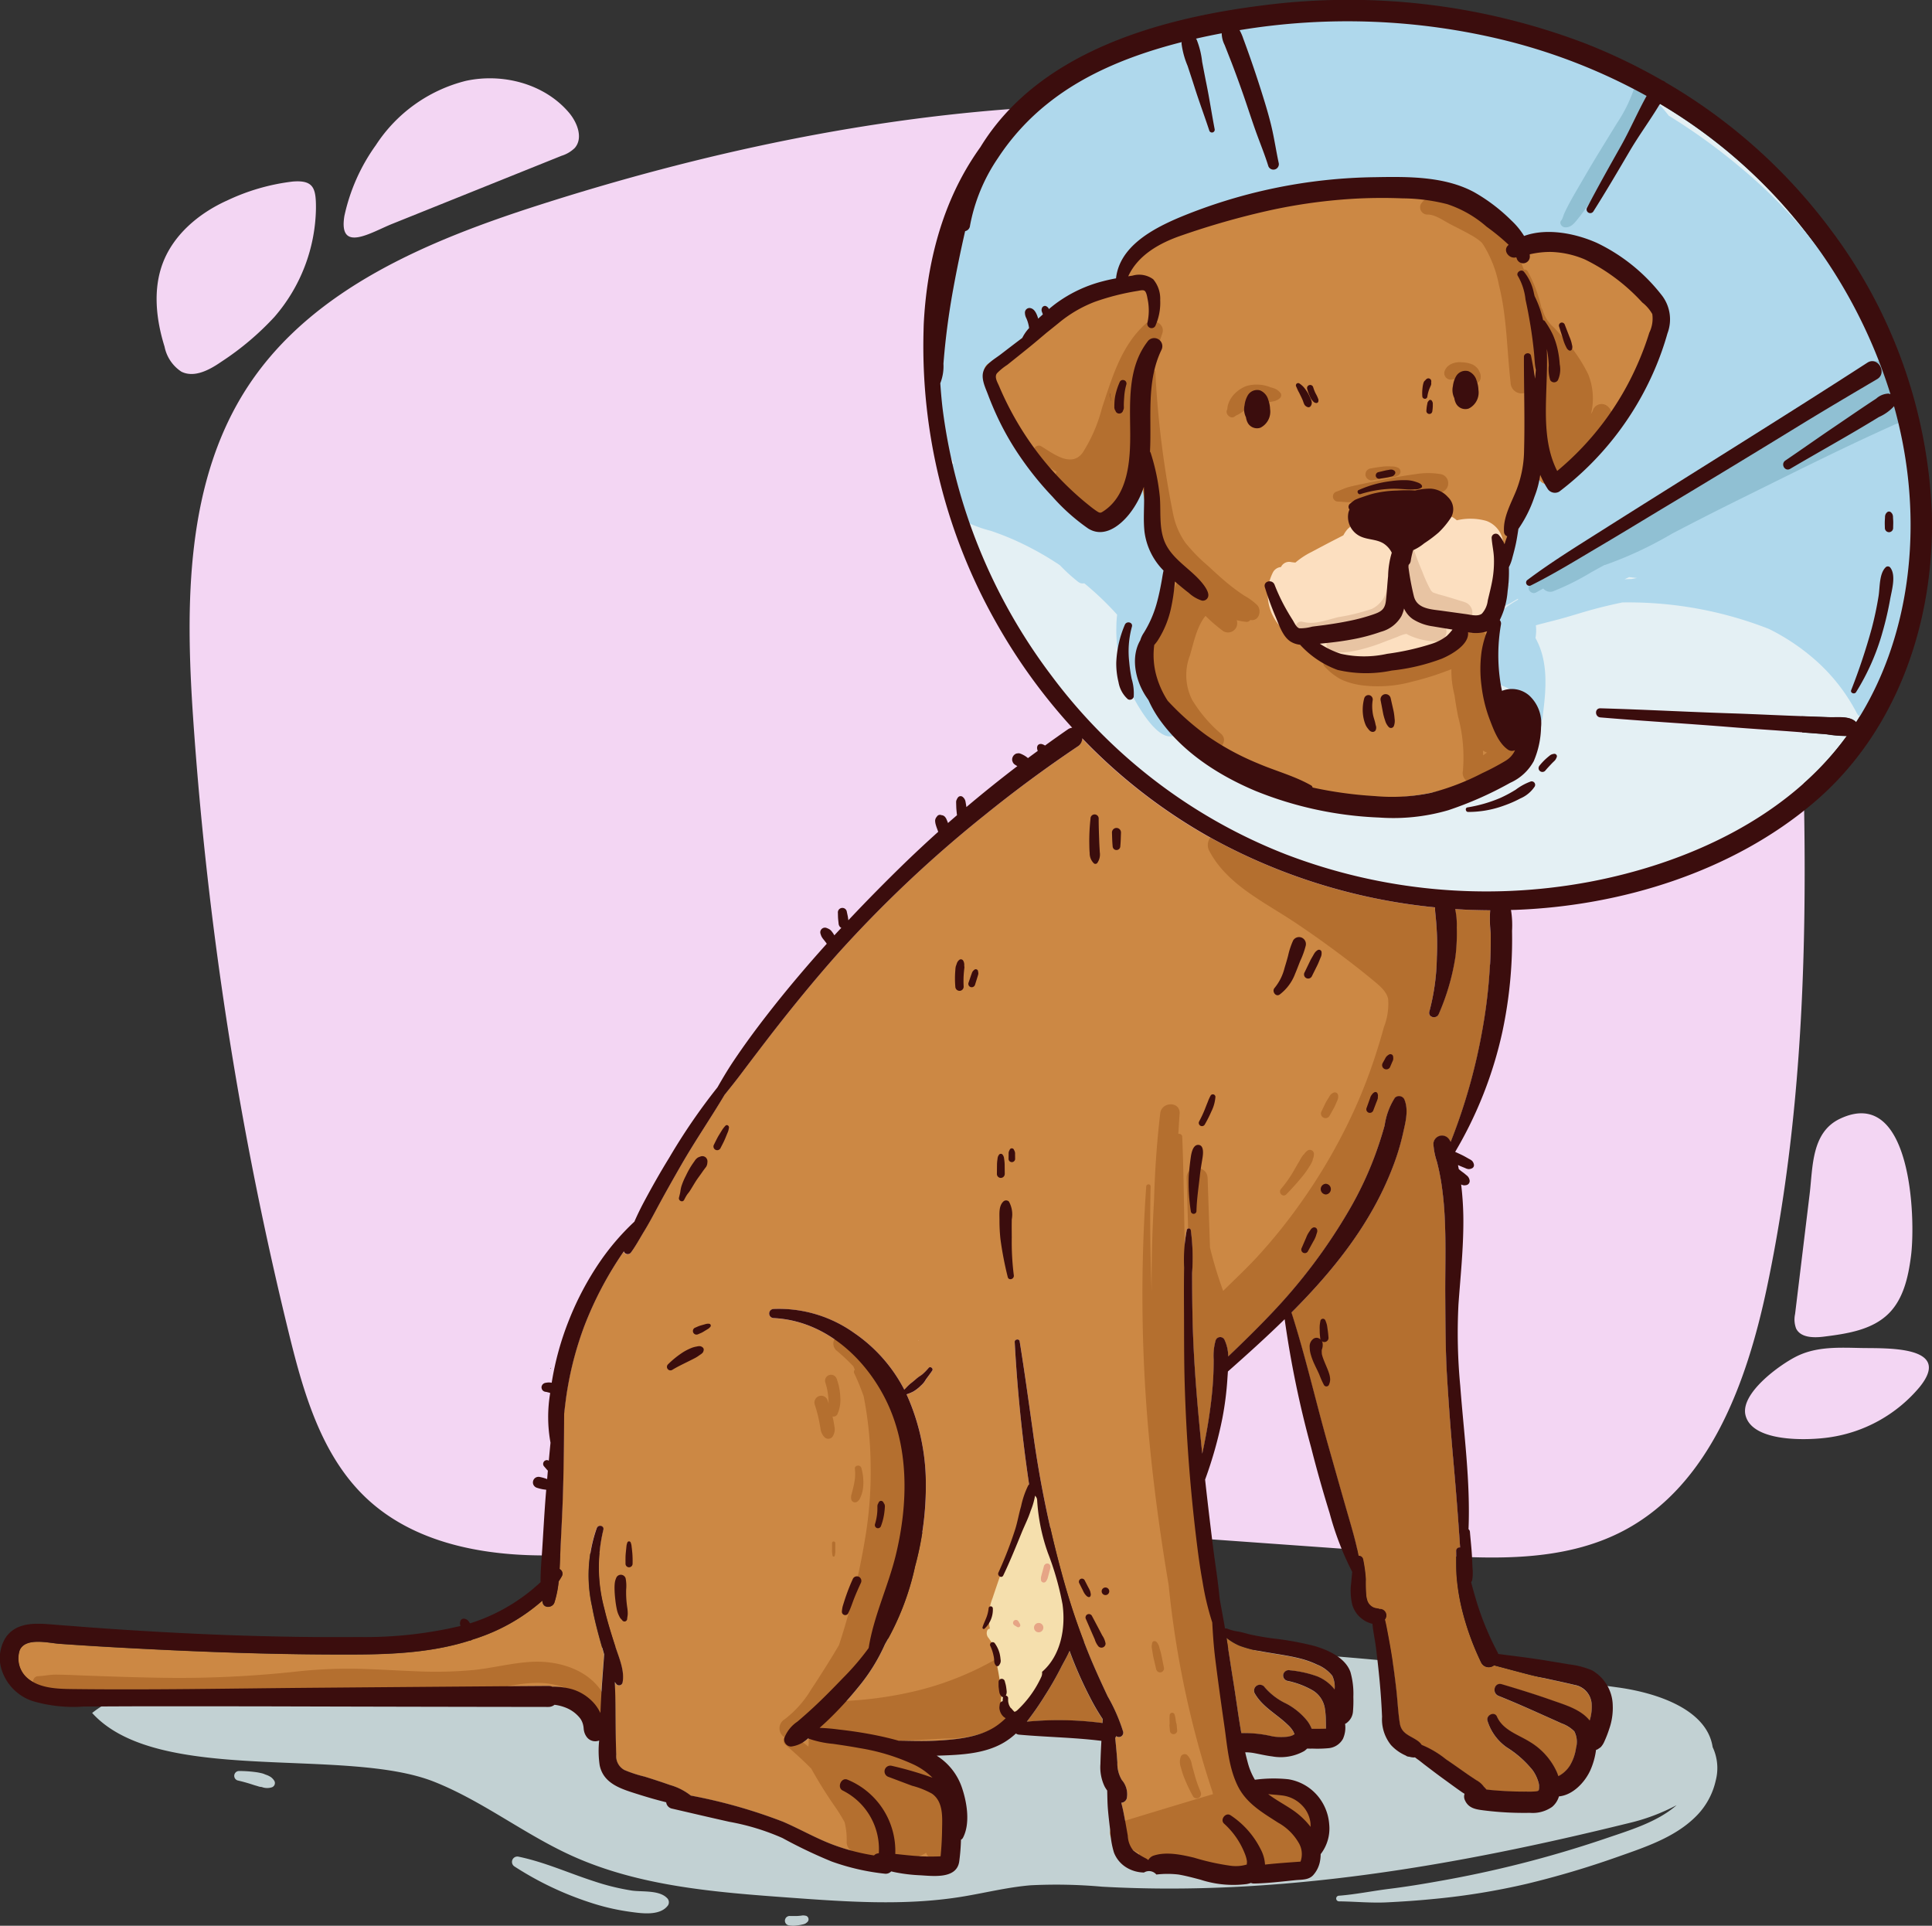 <svg id="Grupo_1082180" data-name="Grupo 1082180" xmlns="http://www.w3.org/2000/svg" xmlns:xlink="http://www.w3.org/1999/xlink" width="248.514" height="247.689" viewBox="0 0 248.514 247.689">
  <rect x="0" y="0" width="248.514" height="247.689" fill="#333333" stroke="none"/>
  <defs>
    <clipPath id="clip-path">
      <rect id="Rectángulo_384126" data-name="Rectángulo 384126" width="248.514" height="247.689" fill="none"/>
    </clipPath>
  </defs>
  <g id="Grupo_1082179" data-name="Grupo 1082179" clip-path="url(#clip-path)">
    <path id="Trazado_831651" data-name="Trazado 831651" d="M146.568,205.043l51.884,3.711c9.01.644,18.571,1.18,26.546-3.062,11.011-5.857,15.762-19,18.34-31.2,6.642-31.439,5.062-63.959,3.451-96.051-.518-10.314-1.2-21.165-6.811-29.836-5.807-8.975-15.968-14.116-26.048-17.675-41.143-14.526-86.955-9.012-128.506,4.3C71.188,39.794,56.325,45.945,48.061,58.4c-8.179,12.331-8.158,28.213-7.144,42.974a465.605,465.605,0,0,0,12.331,79.078c1.873,7.628,4.174,15.617,9.865,21.03,6.712,6.383,16.747,7.808,26,7.365s18.485-2.423,27.706-1.539" transform="translate(-16.064 -8.865)" fill="#f3d6f3"/>
    <path id="Trazado_831652" data-name="Trazado 831652" d="M101.37,26.663a4.211,4.211,0,0,0,1.678-1c1.108-1.272.327-3.285-.769-4.568C99.126,17.4,93.764,16,89.022,17.036A19.44,19.44,0,0,0,77.462,25.3a24.381,24.381,0,0,0-4.051,9.121c-.777,4.816,3.446,2.094,6.133,1.014l21.827-8.775" transform="translate(-29.114 -6.633)" fill="#f3d6f3"/>
    <path id="Trazado_831653" data-name="Trazado 831653" d="M382.939,263.324a3.273,3.273,0,0,0,.14,1.874c.6,1.186,2.261,1.192,3.58,1.027,2.983-.373,6.2-.857,8.33-2.981,1.9-1.9,2.517-4.715,2.86-7.383.628-4.879.056-21.982-9.114-17.669-3.709,1.744-3.5,6.2-3.921,9.678q-.937,7.728-1.875,15.454" transform="translate(-152.037 -94.311)" fill="#f3d6f3"/>
    <path id="Trazado_831654" data-name="Trazado 831654" d="M394.727,292.611c4.439-5.426-4.38-5-7.464-5.064-2.792-.054-5.668-.218-8.248,1.035-2.2,1.068-7.307,4.76-6.658,7.575.827,3.584,8.164,3.282,10.835,2.876a18.579,18.579,0,0,0,11.535-6.423" transform="translate(-147.84 -114.169)" fill="#f3d6f3"/>
    <path id="Trazado_831655" data-name="Trazado 831655" d="M42.357,41.205c-3.532,1.622-6.737,4.319-8.13,7.947-1.313,3.424-.884,7.293.208,10.794a5.015,5.015,0,0,0,2.172,3.223c1.668.822,3.616-.231,5.145-1.289a36.215,36.215,0,0,0,6.826-5.769A21.808,21.808,0,0,0,53.91,42.187c.016-2.609-.29-3.689-2.978-3.477a27.049,27.049,0,0,0-8.575,2.5" transform="translate(-13.269 -15.361)" fill="#f3d6f3"/>
    <path id="Trazado_831656" data-name="Trazado 831656" d="M228.108,363.55c-.711-4.843-7.109-7-12.238-7.7A668.747,668.747,0,0,0,55.82,353.141c-9.489.981-28.493-.155-36.16,6,8.479,9.366,32.471,4.262,44.012,8.856,6.2,2.469,11.546,6.712,17.622,9.478,8.722,3.971,18.513,4.723,28.072,5.418,7.325.533,14.727,1.062,21.98-.089,3.014-.479,5.986-1.246,9.027-1.5a66.136,66.136,0,0,1,9.206.182c22.781,1.276,45.547-2.71,67.7-8.17a25.581,25.581,0,0,0,6.184-2.312c-.025.022-.048.045-.074.067-2.542,2.183-6.131,3.206-9.239,4.277a143.858,143.858,0,0,1-21.43,5.453c-2.05.368-4.109.7-6.176.957-2.167.266-4.328.719-6.5.886a.363.363,0,0,0,0,.726c2.061.023,4.112.233,6.179.129,2-.1,4-.234,5.989-.434a89.438,89.438,0,0,0,12.044-1.963,117.1,117.1,0,0,0,11.55-3.427c3.5-1.238,7.346-2.477,10.056-5.138a9.377,9.377,0,0,0,2.643-4.716,6.314,6.314,0,0,0-.394-4.275" transform="translate(-7.807 -138.822)" fill="#c2d1d3"/>
    <path id="Trazado_831657" data-name="Trazado 831657" d="M129.193,401.423c-1-1.07-3.216-.792-4.551-.984a29.733,29.733,0,0,1-4.879-1.2c-3.248-1.049-6.323-2.459-9.681-3.155a.692.692,0,0,0-.531,1.258,41.367,41.367,0,0,0,9.771,4.648,28.719,28.719,0,0,0,5.034,1.173c1.5.206,3.93.594,4.953-.838a.756.756,0,0,0-.117-.907" transform="translate(-43.372 -157.279)" fill="#c2d1d3"/>
    <path id="Trazado_831658" data-name="Trazado 831658" d="M170.151,408.665a1.349,1.349,0,0,0-.418-.046l-.208.031a5.79,5.79,0,0,1-.708.046c-.247,0-.494,0-.741-.007a.612.612,0,0,0-.433,1.045.7.7,0,0,0,.433.179,3.637,3.637,0,0,0,.519.034,5.879,5.879,0,0,0,.643-.069c.17-.025.339-.056.508-.1a1.321,1.321,0,0,0,.351-.113,1.83,1.83,0,0,0,.266-.208.479.479,0,0,0-.21-.8" transform="translate(-66.499 -162.26)" fill="#c2d1d3"/>
    <path id="Trazado_831659" data-name="Trazado 831659" d="M55.125,379.079a1.665,1.665,0,0,0-.45-.486,2.576,2.576,0,0,0-.7-.321c.162.06-.063-.031-.077-.037a2.15,2.15,0,0,0-.435-.143c-.177-.039-.354-.079-.532-.108a16.021,16.021,0,0,0-2.36-.171.621.621,0,0,0-.164,1.214,21.55,21.55,0,0,1,2.075.586c.172.055.347.1.52.155.074.023.147.049.222.068q.154.022.307.041c.1.01.1.013,0,.006a1.98,1.98,0,0,0,1.256.032.578.578,0,0,0,.34-.836" transform="translate(-19.839 -150.029)" fill="#c2d1d3"/>
    <path id="Trazado_831660" data-name="Trazado 831660" d="M227.253,358.335a52.392,52.392,0,0,1-2.324-5.116c-.132-.33-.25-.666-.377-1-.323.759-.774,1.5-1.084,2.115a41.63,41.63,0,0,1-2.075,3.626,37.7,37.7,0,0,1-2.33,3.362,43.223,43.223,0,0,1,9.72.178q.015-.253.03-.506l-.064-.1a26.547,26.547,0,0,1-1.5-2.567" transform="translate(-86.989 -139.867)" fill="#b46f2f"/>
    <path id="Trazado_831661" data-name="Trazado 831661" d="M272.233,382.942c-.564-.071-1.132-.1-1.7-.16.969.739,2.063,1.311,3.071,1.99a10.057,10.057,0,0,1,2.385,2.22c0-.146,0-.3-.011-.462a3.833,3.833,0,0,0-1.117-2.334,4.272,4.272,0,0,0-2.63-1.254" transform="translate(-107.429 -152.002)" fill="#c84"/>
    <path id="Trazado_831662" data-name="Trazado 831662" d="M273.274,352.866a11.783,11.783,0,0,0-2.3-.807c-1.693-.415-3.432-.6-5.141-.941a15.786,15.786,0,0,1-2.443-.663,7.186,7.186,0,0,1-1.718-1.026c.293,1.926.588,3.852.9,5.776.344,2.139.623,4.328,1.005,6.487a15.638,15.638,0,0,1,4,.417,5.859,5.859,0,0,0,.843.084,7.63,7.63,0,0,0,.969-.025c.022,0,.16-.019.206-.024l.077-.015c.11-.029.22-.051.329-.085.052-.016.161-.067.18-.074.066-.036.133-.073.2-.115l.039-.03,0-.007c-.029.017-.025.011,0-.008l-.007-.016a2.155,2.155,0,0,1-.123-.264,3.681,3.681,0,0,0-.775-.947c-1.382-1.338-3.218-2.253-4.215-4.012a.754.754,0,0,1,1.3-.761,8.289,8.289,0,0,0,2.755,2.084,8.7,8.7,0,0,1,2.7,2.214,4.293,4.293,0,0,1,.58,1.034c.177,0,.348,0,.5,0,.351,0,.7,0,1.053-.015.015,0,.2-.015.23-.011l.049-.011c0-.019,0-.043.005-.077-.013-.3-.008-.6-.021-.9a10.674,10.674,0,0,0-.138-1.687,3.32,3.32,0,0,0-1.69-2.325,10.917,10.917,0,0,0-3.154-1.156.708.708,0,0,1-.488-.86.723.723,0,0,1,.86-.488,14.149,14.149,0,0,1,3.51.78,5.456,5.456,0,0,1,2.227,1.676,3.386,3.386,0,0,0-.295-1.748,4.75,4.75,0,0,0-1.993-1.456" transform="translate(-103.909 -138.758)" fill="#b46f2f"/>
    <path id="Trazado_831663" data-name="Trazado 831663" d="M206,283.873c-1.159-1.45-3.219-2.026-4.891-2.623-2.116-.749-4.253-1.408-6.41-2.04-.985-.291-1.319,1.138-.409,1.505,1.824.729,3.622,1.519,5.418,2.324.895.4,1.79.8,2.685,1.208a4.346,4.346,0,0,1,1.637,1.033,2.964,2.964,0,0,1,.215,2.116,5.912,5.912,0,0,1-.812,2.3,3.865,3.865,0,0,1-1.464,1.332,4.965,4.965,0,0,0-.215-.569,8.641,8.641,0,0,0-3.414-3.823c-1.505-.944-3.5-1.519-4.267-3.267-.312-.722-1.4-.2-1.228.513a6.513,6.513,0,0,0,2.5,3.448,13.465,13.465,0,0,1,3.337,2.955,5.211,5.211,0,0,1,.763,1.672,1.407,1.407,0,0,1,.035.181.671.671,0,0,1,.007.09v.347c-.007.007-.028.18-.042.236a.52.52,0,0,0-.02.063v-.021c-.014-.007-.035.028-.049.049a.092.092,0,0,0-.028.02,1.617,1.617,0,0,1-.271.062,9.529,9.529,0,0,1-1.187.028c-.915.007-1.824-.014-2.74-.07-.8-.041-1.63-.09-2.442-.2a1.879,1.879,0,0,0-.32-.347,2.746,2.746,0,0,0-.985-.86c-.382-.257-.777-.514-1.152-.777-.916-.631-1.811-1.284-2.734-1.9A12.694,12.694,0,0,0,184.4,287a2.053,2.053,0,0,0-.548-.548c-1-.68-2.053-.874-2.269-2.234-.229-1.443-.284-2.928-.451-4.384-.194-1.665-.416-3.33-.693-4.988-.146-.833-.292-1.672-.458-2.5-.09-.486-.18-.985-.312-1.464a.837.837,0,0,0-.617-1.367H179c.028,0,.069.014.076.042.007,0,.007.007.014.014a.362.362,0,0,0-.09-.042.34.34,0,0,0-.16-.055c-.125-.035-.263-.042-.388-.077a1.11,1.11,0,0,1-.215-.069.074.074,0,0,1-.028-.007c-.007,0-.014-.007-.021-.007-.055-.034-.111-.062-.166-.09a1.516,1.516,0,0,0-.125-.09c-.035-.034-.111-.1-.111-.1a1.266,1.266,0,0,1-.1-.1.689.689,0,0,1-.077-.1,1.23,1.23,0,0,1-.1-.159,1.5,1.5,0,0,1-.125-.333c-.028-.1-.055-.194-.077-.291,0-.021-.028-.166-.028-.159a17.87,17.87,0,0,1-.062-2.192,18.533,18.533,0,0,0-.347-2.547.559.559,0,0,0-.59-.471c-.388-1.985-.985-3.92-1.547-5.869-.8-2.817-1.6-5.634-2.394-8.45-1.6-5.62-2.893-11.344-4.676-16.908a.269.269,0,0,0-.028-.048c5.4-5.412,10.2-11.378,12.988-18.586a30.314,30.314,0,0,0,1.353-4.385c.319-1.457.791-3.073.173-4.5a.779.779,0,0,0-1.214-.153,8.916,8.916,0,0,0-1.311,3.552c-.354,1.276-.771,2.553-1.221,3.8A44.587,44.587,0,0,1,175,218.318a70.942,70.942,0,0,1-9.928,13.188c-1.8,1.894-3.663,3.719-5.55,5.515a5.138,5.138,0,0,0-.506-2.192.618.618,0,0,0-1.117.146,6.947,6.947,0,0,0-.25,2.456c-.007.868-.028,1.742-.076,2.609-.1,1.665-.3,3.33-.555,4.975-.236,1.505-.52,3.018-.839,4.524-.611-5.918-1.138-11.864-1.256-17.8q-.052-2.727-.049-5.46a27.2,27.2,0,0,0-.173-5.523.248.248,0,0,0-.34-.174.269.269,0,0,0-.174.174,20.548,20.548,0,0,0-.34,4.843c-.034,1.651-.028,3.3-.02,4.946.02,3.352-.007,6.709.09,10.053q.3,9.98,1.492,19.877c.222,1.832.465,3.67.8,5.488a35.157,35.157,0,0,0,1.256,5.287c.077,1.547.188,3.094.374,4.635.361,2.914.771,5.82,1.187,8.72.375,2.588.555,5.363,1.748,7.736,1.11,2.206,3.177,3.379,5.175,4.662a6.968,6.968,0,0,1,2.595,2.525,2.832,2.832,0,0,1,.271,2.477c-1.519.112-3.046.215-4.565.382a4.74,4.74,0,0,0-.576-2,11.19,11.19,0,0,0-3.843-4.336c-.645-.444-1.422.562-.839,1.082a10.065,10.065,0,0,1,2.671,3.886,3.984,3.984,0,0,1,.263.936c.007.09-.02.305-.014.368v.055a4.984,4.984,0,0,1-2.123.153,30.382,30.382,0,0,1-4.683-1.034c-1.6-.381-3.566-.8-5.176-.263a1.221,1.221,0,0,0-.694.569,2.4,2.4,0,0,0-.291-.2,9.536,9.536,0,0,1-1.644-1.034,3.147,3.147,0,0,1-.7-1.894c-.195-1.054-.368-2.116-.59-3.171-.069-.361-.159-.714-.25-1.068a.789.789,0,0,0,.708-.562,2.809,2.809,0,0,0-.638-2.366,4.187,4.187,0,0,1-.569-2.241c-.077-1.061-.174-2.109-.285-3.163a1.242,1.242,0,0,0,.139-.243.553.553,0,0,0,.881-.569,22.384,22.384,0,0,0-1.977-4.531c-.722-1.519-1.422-3.052-2.081-4.6a87.331,87.331,0,0,1-3.358-9.54,140.963,140.963,0,0,1-4.211-20.112c-.541-3.809-1.061-7.625-1.672-11.427-.063-.361-.659-.277-.645.09a199.22,199.22,0,0,0,2.22,20.689,99.55,99.55,0,0,0,3.927,16.567,1.1,1.1,0,0,0-.153.09c-.922.714-1.339,2.24-1.88,3.254-.611,1.138-1.263,2.254-1.956,3.336-1.27,1.978-2.685,4.281-4.7,5.571-2.082,1.332-4.919,1.616-7.334,1.755-1.346.077-2.691.063-4.038.035-.333-.007-.673-.014-1.013-.014a38.894,38.894,0,0,0-3.822-.874c-1.284-.236-2.581-.423-3.878-.569a24.393,24.393,0,0,0-2.463-.208c.333-.312.673-.6,1-.922a45.645,45.645,0,0,0,4-4.343,24.011,24.011,0,0,0,3.413-5.5,34.617,34.617,0,0,0,3.865-10.011,39.391,39.391,0,0,0,1.367-11.656,27.877,27.877,0,0,0-2.463-10.476,2.066,2.066,0,0,0,.256-.083,4.877,4.877,0,0,0,.59-.263,4.69,4.69,0,0,0,1-.77,3.548,3.548,0,0,0,.437-.465c.111-.16.2-.326.319-.486.236-.319.479-.645.7-.971.188-.277-.243-.61-.458-.361a7.23,7.23,0,0,1-.784.812,3.435,3.435,0,0,1-.416.292,5.9,5.9,0,0,0-.52.416c-.146.125-.291.243-.437.361s-.263.2-.43.361c-.131.131-.263.27-.388.4-.055.055-.1.111-.16.16a19.77,19.77,0,0,0-6.424-7.278,16.7,16.7,0,0,0-10.393-3.1.587.587,0,0,0,0,1.173c6.362.312,11.482,4.773,14.292,10.219,3.2,6.188,3.045,13.584,1.45,20.2-.979,4.051-2.858,7.888-3.5,12.016a33.073,33.073,0,0,1-3.3,3.85c-1.228,1.277-2.469,2.546-3.767,3.754-.687.631-1.381,1.256-2.1,1.859a4.4,4.4,0,0,0-1.672,2.074.9.9,0,0,0,.86,1.131,3.808,3.808,0,0,0,2.172-1.041,12.994,12.994,0,0,0,3.226.7c1.152.166,2.3.333,3.448.548a26.713,26.713,0,0,1,6.806,2.061,8.6,8.6,0,0,1,2.525,1.741,45.881,45.881,0,0,0-5.245-1.533.744.744,0,0,0-.389,1.436c1.006.375,2.005.763,3.018,1.131a10.734,10.734,0,0,1,2.553,1.02c1.492,1.048,1.325,3.06,1.3,4.669-.021,1.124-.083,2.248-.194,3.365v.021c-.069.007-.139.007-.166.014-.534.014-1.076.021-1.61.014-1.068-.028-2.137-.125-3.205-.243-.285-.027-.569-.062-.854-.09a9.924,9.924,0,0,0-6.168-9.546c-.8-.319-1.373,1.027-.59,1.408a8.407,8.407,0,0,1,4.635,8.055c-.09.021-.18.028-.263.055a.8.8,0,0,0-.354.236,27.226,27.226,0,0,1-5.321-1.4c-2.186-.833-4.219-2.005-6.355-2.928a67.027,67.027,0,0,0-11.884-3.372,7.644,7.644,0,0,0-2.678-1.36c-1.089-.389-2.186-.743-3.288-1.089a16.484,16.484,0,0,1-2.581-.839,2.029,2.029,0,0,1-1.054-1.991c-.083-2.13-.077-4.273-.1-6.411-.014-.978-.049-1.956-.09-2.934a2.182,2.182,0,0,0,.236.312.454.454,0,0,0,.756-.2c.326-1.519-.472-3.282-.93-4.711-.52-1.6-1.02-3.2-1.408-4.835a20.362,20.362,0,0,1-.132-10.108c.153-.562-.645-.749-.846-.236a18.287,18.287,0,0,0-.582,10.109c.319,1.762.784,3.482,1.276,5.2.09.312.174.625.263.937-.18,2.379-.374,4.752-.465,7.146-.007.132-.014.263-.021.4a5.837,5.837,0,0,0-.728-1.159,6.168,6.168,0,0,0-2.921-1.908,9.594,9.594,0,0,0-2.546-.333,1.473,1.473,0,0,0-.514-.09q-15.37.114-30.734.243c-10.178.09-20.362.284-30.54.159-1.894-.021-4.149-.1-5.675-1.381A3.345,3.345,0,0,1,4.059,274.8c.756-1.686,3.746-.909,5.127-.812,2.581.18,5.169.347,7.749.486,10.129.555,20.293.936,30.436.888,4.87-.021,9.893-.292,14.569-1.79a.155.155,0,0,0,.055,0,.486.486,0,0,0,.229-.1c.291-.1.59-.181.881-.292a24.308,24.308,0,0,0,8.173-4.738c.014.076.028.16.042.236.166.8,1.29.687,1.513,0a13.574,13.574,0,0,0,.548-2.712c.139-.215.277-.437.409-.666a.671.671,0,0,0-.292-.922c.049-.826.063-1.651.1-2.442.1-2.29.236-4.579.312-6.875.111-3.552.145-7.09.159-10.635.132-1.117.257-2.227.451-3.33a42.919,42.919,0,0,1,2.137-7.93,45.478,45.478,0,0,1,5.092-9.643.525.525,0,0,0,.93.132c.625-.854,1.138-1.818,1.686-2.727s1.068-1.852,1.575-2.8c1.034-1.936,2.116-3.844,3.212-5.744,1.756-3.046,3.754-5.966,5.55-8.991.714-.888,1.436-1.776,2.116-2.685,1.3-1.735,2.609-3.462,3.947-5.175,2.7-3.476,5.481-6.882,8.4-10.178a159.022,159.022,0,0,1,18.961-17.907c3.871-3.136,7.888-6.084,12.016-8.874a1.217,1.217,0,0,0,.569-1.041,70.639,70.639,0,0,0,16.186,12.6c.1.055.2.112.3.167a74.654,74.654,0,0,0,28.91,8.984,1.112,1.112,0,0,0-.007.215,7.234,7.234,0,0,0,.077.9c.048.576.1,1.152.131,1.727a34.268,34.268,0,0,1,.021,3.58,28.526,28.526,0,0,1-.957,6.945c-.243.79.922,1.068,1.214.333a29.252,29.252,0,0,0,2.143-7.4,25.448,25.448,0,0,0,.166-3.711,9.626,9.626,0,0,0-.208-2.373c1.5.1,3,.146,4.5.153a15.439,15.439,0,0,0,.07,2.969c.014,1.346-.021,2.691-.083,4.03a68.079,68.079,0,0,1-.93,8.131,74.889,74.889,0,0,1-4.121,14.66c-.062-.1-.111-.2-.18-.291a1.109,1.109,0,0,0-2.047.555,9.058,9.058,0,0,0,.451,2.3c.215.812.389,1.63.528,2.456a41.9,41.9,0,0,1,.479,4.836c.174,3.351.042,6.709.069,10.067.028,3.434.021,6.854.229,10.289q.312,5.234.777,10.462c.347,3.822.652,7.666.9,11.5a.453.453,0,0,0-.513.493c.028,1.221-.035,2.442.1,3.656a26.885,26.885,0,0,0,.6,3.636,35.077,35.077,0,0,0,2.5,6.979,1.094,1.094,0,0,0,1.679.4c1.547.409,3.08.825,4.621,1.221,1.9.472,3.822.84,5.717,1.3a2.653,2.653,0,0,1,2.213,2.581,5.724,5.724,0,0,1-.257,2" transform="translate(-1.532 -62.557)" fill="#c84"/>
    <path id="Trazado_831664" data-name="Trazado 831664" d="M285.491,92.936c5.628.159,11.249.469,16.875.65,2.814.09,5.625.235,8.438.337l4.132.15c1.07.039,2.668-.2,3.456.651,6.8-10.56,8.347-24,5.94-36.178q-.446-2.257-1.064-4.472a5.8,5.8,0,0,1-1.946,1.393c-3.751,2.305-7.613,4.425-11.406,6.66-.693.409-1.275-.626-.623-1.067,2.093-1.419,4.155-2.884,6.25-4.3,1.811-1.224,3.6-2.47,5.434-3.663a2.482,2.482,0,0,1,1.564-.644,1.223,1.223,0,0,1,.268.077,66.048,66.048,0,0,0-15.733-26.417,66.892,66.892,0,0,0-13.908-10.935c-1.234,2.066-2.687,4.023-3.9,6.091-1.53,2.6-3.054,5.2-4.671,7.755a.472.472,0,0,1-.814-.476c1.392-2.681,2.875-5.306,4.358-7.938,1.176-2.089,2.137-4.328,3.3-6.432a74.573,74.573,0,0,0-18.014-7.1,85.019,85.019,0,0,0-34.356-1.356,6.046,6.046,0,0,1,.478,1.088c.268.715.527,1.434.781,2.155q.79,2.239,1.507,4.5c.477,1.508.946,3.025,1.316,4.564.385,1.6.618,3.227.965,4.835a.694.694,0,0,1-1.338.369c-.485-1.575-1.122-3.088-1.671-4.64-.511-1.443-.979-2.9-1.481-4.349s-1.026-2.886-1.573-4.316c-.293-.767-.594-1.53-.9-2.292a3.459,3.459,0,0,1-.379-1.511c-1.108.211-2.213.438-3.311.691a.812.812,0,0,1,.078.1,10.793,10.793,0,0,1,.717,2.876c.183.96.364,1.919.558,2.876.391,1.917.679,3.851,1.048,5.771a.358.358,0,0,1-.69.191c-.609-1.854-1.294-3.68-1.884-5.541-.294-.93-.6-1.854-.907-2.78a10.844,10.844,0,0,1-.778-2.869.885.885,0,0,1,.028-.181c-6.147,1.566-12.262,3.907-17.243,7.9a29.9,29.9,0,0,0-6.4,7.017,22.8,22.8,0,0,0-3.593,8.692.776.776,0,0,1-.626.705c-.563,2.453-1.073,4.921-1.523,7.386q-.58,3.177-.952,6.39-.187,1.631-.316,3.27a5.939,5.939,0,0,1-.406,2.517c.075,1.082.166,2.158.292,3.22A71.95,71.95,0,0,0,214.9,88.765a68.691,68.691,0,0,0,30.116,22.951,72.061,72.061,0,0,0,38.933,3.57c12.543-2.343,25.572-8.213,33.246-18.8a15.877,15.877,0,0,1-2.6-.217l-4.133-.317c-2.754-.212-5.512-.382-8.265-.6-5.565-.45-11.139-.771-16.7-1.242-.74-.063-.762-1.193,0-1.171" transform="translate(-79.65 -1.818)" fill="#e4f0f4"/>
    <path id="Trazado_831665" data-name="Trazado 831665" d="M117.406,291.839a.035.035,0,0,0,0,.069.035.035,0,0,0,0-.069" transform="translate(-46.608 -115.889)" fill="#c84"/>
    <path id="Trazado_831666" data-name="Trazado 831666" d="M323.17,51.69a65.331,65.331,0,0,0-20.358-29.773,77.529,77.529,0,0,0-9.153-6.6,16.07,16.07,0,0,0-6.978-5.3C283.306,8.5,279.822,7.184,276.315,6a91.681,91.681,0,0,0-21.928-4.677c-13.159-1.042-26.715,1.718-37.544,9.526A44.156,44.156,0,0,0,205.7,22.383c-.043.058-.091.113-.133.172a22.079,22.079,0,0,0-2.1,3.659,1.306,1.306,0,0,0,.238,1.462A55.392,55.392,0,0,0,200.2,37.763a37.139,37.139,0,0,0-.772,15.029,25.127,25.127,0,0,0,2.275,7.266,1.365,1.365,0,0,0-.868,2.022c.541.786.4,1.864.569,2.772a3.9,3.9,0,0,0,1.829,2.68,15.841,15.841,0,0,0,3.207,1.179c1.089.37,2.164.784,3.213,1.258a39.538,39.538,0,0,1,5.686,3.163,22.7,22.7,0,0,0,2.36,2.149.968.968,0,0,0,.79.185c.963.793,1.891,1.63,2.773,2.513.5.5.983,1,1.447,1.521a15.861,15.861,0,0,0-.1,1.706,18.078,18.078,0,0,0,1.376,7.271c.67,1.607,4.378,8.8,6.694,6.073a1.159,1.159,0,0,0-.5-1.911,1.975,1.975,0,0,1-.724-.6A1.284,1.284,0,0,0,229.319,91a24.488,24.488,0,0,1-2.2-4.972c-.1-.315-.192-.634-.28-.956a1.453,1.453,0,0,0,.142-.112.835.835,0,0,0,.42-.5c3.543-4.633,9.637-6.628,15.247-7.153,7.611-.713,15.251.461,22.863-.428a63.709,63.709,0,0,0,7.682-1.393q-.33.253-.661.5c-.657.5-1.111,1.129-1.721,1.655s.169,1.451.834,1.081c.359-.2.786-.272,1.16-.445s.718-.392,1.073-.6c.134-.077.269-.151.4-.226,0,.04,0,.079,0,.119A15.071,15.071,0,0,0,272.6,78.67a12.91,12.91,0,0,0-1.761,2.02.706.706,0,0,0,.453,1.2c-.061.218-.129.432-.178.66a18.757,18.757,0,0,0-.291,2.278,5.641,5.641,0,0,0,.072,2.145,2.835,2.835,0,0,0,1.455,1.707,5.821,5.821,0,0,1,1.417.77,3.012,3.012,0,0,1,.99,2.572l-.052.4c-.2,1.53,2.448,1.9,2.712.367.03-.174.052-.347.069-.52.422-3.276.693-6.809-.966-9.766a5.546,5.546,0,0,0,.052-1.634c.989-.278,1.99-.516,2.985-.781,1.5-.4,2.977-.889,4.476-1.293,1.21-.326,2.433-.611,3.663-.867a49.554,49.554,0,0,1,18.859,3.409,27.453,27.453,0,0,1,6.03,4.056,23.544,23.544,0,0,1,5.242,6.717c.694,1.34,2.43.535,2.573-.7a5.578,5.578,0,0,0,.031-.692,1.473,1.473,0,0,0,1.555-.944,59.2,59.2,0,0,0,3.958-19.811A56.776,56.776,0,0,0,323.17,51.69M279.3,75.054c-.233.11-.465.223-.7.333-.465.122-.924.26-1.382.4.841-.485,1.678-.977,2.529-1.446.08-.045.162-.087.242-.131.386,0,.771,0,1.157,0-.615.28-1.236.549-1.847.837m9.588-.132c-.3.01-.609.02-.913.036.2-.092.394-.186.591-.28.336.04.673.072,1.009.116-.23.038-.457.088-.686.128" transform="translate(-79.013 -0.443)" fill="#afd8ec"/>
    <path id="Trazado_831667" data-name="Trazado 831667" d="M295.989,56.028c-.033-.161-.086-.31-.128-.467,0-.06,0-.119,0-.178a1.281,1.281,0,0,0-.353-.856,7.649,7.649,0,0,0-1.727-2.54,11.433,11.433,0,0,0-5.925-3.245,18.355,18.355,0,0,0-6.992-.365c-2.206-.986-3.864-2.812-5.937-4.129-2.853-1.811-6.446-2.176-9.727-2.57a68.563,68.563,0,0,0-21.43.84,39,39,0,0,0-10.407,3.323,18.668,18.668,0,0,0-4.207,2.926,3.307,3.307,0,0,0-1.1,3.109,16.088,16.088,0,0,1-3.979,2.718,42.005,42.005,0,0,0-7.434,4.7,31.876,31.876,0,0,0-3.174,3c-.373.4-.8.839-1.183,1.307-.016-.031-.034-.061-.051-.093a1.253,1.253,0,0,0-2.281.962c1.645,5.468,5.381,9.794,9.427,13.712,1.369,1.637,2.8,3.228,4.3,4.755a1.226,1.226,0,0,0,1.437.186,13.7,13.7,0,0,0,5.172-4.158,24.528,24.528,0,0,0,2.952,8.941c.488.86,1.4,1.773,1.238,2.822-.194,1.258-.571,2.512-.851,3.753-.233,1.029-.462,2.058-.695,3.087a1.155,1.155,0,0,0-1.135.74,6.3,6.3,0,0,0,0,4.726,12.029,12.029,0,0,0,2.495,4.829c2.3,2.732,5.565,4.5,8.725,6.041a48.932,48.932,0,0,0,7.476,2.947,1.269,1.269,0,0,0,.9,1.58,19.694,19.694,0,0,0,4.63.427c7.474.5,15.275-.059,21.107-5.143a1.2,1.2,0,0,0,.992-1.469,1.17,1.17,0,0,0-.36-.72,27.193,27.193,0,0,1-2.949-6.941,26.327,26.327,0,0,1-.744-3.815c-.019-.165-.036-.334-.055-.5a1.349,1.349,0,0,0,1.372-1.242c.227-8.461,3.383-16.462,5.059-24.683q.339,1.7.739,3.381a1.277,1.277,0,0,0,2.116.559,47.833,47.833,0,0,0,4.2-4.876.658.658,0,0,0,.636-.162c.579-.569,1.25-1.026,1.777-1.64.556-.65,1.079-1.319,1.572-2.017a34.964,34.964,0,0,0,2.593-4.284c1.463-2.867,2.566-6.022,1.908-9.269" transform="translate(-83.352 -16.361)" fill="#c84"/>
    <path id="Trazado_831668" data-name="Trazado 831668" d="M300.78,113.642a3.313,3.313,0,0,0-2.169-3.159,7.588,7.588,0,0,0-3.807-.081,3.287,3.287,0,0,0-.767-.506,5.24,5.24,0,0,0-3.452-.2c-1.031.226-2.076.463-3.089.76-.423.124-.957.249-1.466.43a5.1,5.1,0,0,0-3.218-.724,2.972,2.972,0,0,0-1.794,1.146,2.13,2.13,0,0,0-.351.328,4.357,4.357,0,0,0-.461.7c-.264.137-.528.274-.792.409-1.105.561-2.2,1.147-3.294,1.727a10.13,10.13,0,0,0-2.081,1.369c-.186-.016-.373-.034-.553-.064a1.151,1.151,0,0,0-1.3.635,1.309,1.309,0,0,0-1.023.661,6.2,6.2,0,0,0,1.085,7.163,6.04,6.04,0,0,0,2.875,1.528,13.991,13.991,0,0,0,5.2,2.024c5.491,1.073,11.8.162,16.375-3.212a9.543,9.543,0,0,0,4.037-6.8,20.49,20.49,0,0,0,.045-4.137" transform="translate(-107.411 -43.483)" fill="#fcdfc0"/>
    <path id="Trazado_831669" data-name="Trazado 831669" d="M249.328,105.06a7.76,7.76,0,0,0-1.709-1.252c-.581-.384-1.15-.8-1.7-1.229-1.039-.824-2.009-1.729-2.984-2.625a21.643,21.643,0,0,1-2.855-2.926,9.677,9.677,0,0,1-1.584-3.7A123.146,123.146,0,0,1,236.21,75.1a.316.316,0,0,0-.528-.228c.408-1.6.875-3.193,1.415-4.759.445-1.29-1.262-2.059-2.152-1.253-3.154,2.857-4.307,6.953-5.611,10.856a19.66,19.66,0,0,1-2.5,5.757c-1.5,1.946-3.832.008-5.342-.877-.478-.28-1.171.312-.809.808a7.785,7.785,0,0,0,2.831,2.483,1.323,1.323,0,0,0-.174.642A1.247,1.247,0,0,0,223.9,89.6c.32.369.664.749,1.032,1.117a3.8,3.8,0,0,0,2.91,1.988c.045.025.087.055.133.081.962.528,2.12,1.054,2.958,0a4.144,4.144,0,0,0,.628-1.232,4.072,4.072,0,0,0,1.794-2.6c.456-1.984.488-4.113.78-6.13.356-2.468.816-4.925,1.407-7.348a55.867,55.867,0,0,0-.182,9.742,65.42,65.42,0,0,0,1.192,9.451A12.61,12.61,0,0,0,239.9,100.5a8.731,8.731,0,0,0-1.6,4.047c-1.669,2.747-2.879,5.743-2.431,9.048.571,4.2,3.768,7.859,7.4,9.845,1.129.619,2.406-.9,1.411-1.829a18.02,18.02,0,0,1-3.736-4.376,7.063,7.063,0,0,1-.289-5.722c.48-1.641.892-3.713,1.99-5.072l.011-.014a21.784,21.784,0,0,0,2.292,1.968,1.2,1.2,0,0,0,.922.121,1.22,1.22,0,0,0,.716-.55,1.235,1.235,0,0,0,.085-.985,9.245,9.245,0,0,0,1.2.212.543.543,0,0,0,.544-.241c.039,0,.078.016.117.019,1.051.087,1.369-1.246.793-1.915" transform="translate(-87.594 -27.213)" fill="#b46f2f"/>
    <path id="Trazado_831670" data-name="Trazado 831670" d="M307.156,150.225a1.328,1.328,0,0,0-.591-2.16,36.772,36.772,0,0,1-3.171-8.091,6.73,6.73,0,0,1-.306-2.177,7.217,7.217,0,0,0,.1-1.4,1.663,1.663,0,0,0,.155-.9.949.949,0,0,0-.927-.927,1.921,1.921,0,0,0-1.028.341h-.014a.752.752,0,0,0-1.247.417c-.011.054-.017.109-.028.164a2.408,2.408,0,0,0-.509.646c-.416.228-.845.43-1.28.618a35.1,35.1,0,0,1-4.835,1.6,20.023,20.023,0,0,1-5.192.786,11.222,11.222,0,0,1-2.472-.291,13.222,13.222,0,0,1-2.486-.669c-.638-.286-1.347.464-.789,1.022a7.769,7.769,0,0,0,2.131,1.647,9.5,9.5,0,0,0,2.717.741,16.564,16.564,0,0,0,6.352-.474,37.358,37.358,0,0,0,5.067-1.609,12.851,12.851,0,0,0,.4,3.327q.194,1.378.462,2.746a20.5,20.5,0,0,1,.625,6.975A1.3,1.3,0,0,0,302.155,154a15.071,15.071,0,0,0,4.411-3.154,1.368,1.368,0,0,0,.59-.616m-4.293-.258a2.725,2.725,0,0,0,.51.26c-.157.124-.321.237-.484.353,0-.2-.016-.409-.026-.613" transform="translate(-112.112 -53.438)" fill="#b46f2f"/>
    <path id="Trazado_831671" data-name="Trazado 831671" d="M299.175,101.911a1.16,1.16,0,0,0-.83-.83,9.557,9.557,0,0,0-3.357-.013c-1.18.146-2.341.36-3.508.585-1.1.212-2.2.438-3.3.666-.549.114-1.1.23-1.639.367-.6.151-1.121.42-1.7.624a.654.654,0,0,0,.173,1.278c.61.017,1.184.114,1.8.074.515-.034,1.027-.083,1.54-.138,1.113-.119,2.225-.238,3.336-.372s2.2-.286,3.3-.426,2.255-.151,3.357-.353a1.163,1.163,0,0,0,.83-.83,1.457,1.457,0,0,0,0-.631" transform="translate(-112.929 -40.077)" fill="#b46f2f"/>
    <path id="Trazado_831672" data-name="Trazado 831672" d="M295.558,99.688a1.8,1.8,0,0,0-.588-.178c-.143-.011-.288-.011-.432-.015a6.365,6.365,0,0,0-.831.007c-.611.067-1.219.157-1.822.275a.775.775,0,0,0-.537.947.789.789,0,0,0,.947.538q.394-.078.791-.139l.244-.036.016,0,.025,0c.133-.017.266-.032.4-.047.311-.035.617-.1.927-.152l.21-.031c.031,0,.209-.03.064-.01a1.227,1.227,0,0,0,.394-.1c.066-.03.129-.066.194-.1a.556.556,0,0,0,0-.955" transform="translate(-115.682 -39.505)" fill="#b46f2f"/>
    <path id="Trazado_831673" data-name="Trazado 831673" d="M335.683,75.137a1.182,1.182,0,0,0-1.965.576c-.068.131-.14.26-.22.386a8.282,8.282,0,0,0-.357-5.119,19.164,19.164,0,0,0-2.808-4.22c-.512-.625-1.06-1.206-1.608-1.8a4.524,4.524,0,0,1-1.423-2.175.494.494,0,0,0-.145-.276c-.019-.062-.037-.124-.057-.185a17.839,17.839,0,0,0-1.735-4.579.475.475,0,0,0-.878.238,19.227,19.227,0,0,0,.9,4.814q.567,2.4,1.118,4.8c.242,1.059.476,2.119.709,3.18a1.26,1.26,0,0,0-.034.353c.048,3.315.108,6.628.133,9.942a1.15,1.15,0,0,0,.5,1.048,2.145,2.145,0,0,0,.952,1.2,2.073,2.073,0,0,0,2.652-.552c.71-.783,1.38-1.609,2.063-2.415s1.379-1.61,2.044-2.434c.681-.842,1.068-1.927.16-2.785" transform="translate(-128.852 -22.844)" fill="#b46f2f"/>
    <path id="Trazado_831674" data-name="Trazado 831674" d="M268.639,83.128a1.81,1.81,0,0,0-.981-.663c-.068-.022-.137-.045-.207-.063a.5.5,0,0,0-.1-.022l-.078-.034a4.765,4.765,0,0,0-3-.148,4.209,4.209,0,0,0-1.878,1.388,3.343,3.343,0,0,0-.49.945,2.263,2.263,0,0,0-.1.446c-.01.071-.012.156-.026.231a1.31,1.31,0,0,0-.06.142c-.172.537.528,1.155,1.02.784.043-.033.086-.068.13-.1.007,0,.183-.1.113-.069.05-.021.2-.084.222-.1.05-.025.1-.054.145-.083a6.484,6.484,0,0,0,.754-.529l.017-.011c.111-.078.218-.164.322-.251a.08.08,0,0,1-.014.007c.006,0,.016-.01.023-.013l.025-.019c.087-.073.064-.043.024-.01.028-.022.055-.047.072-.058.105-.07.222-.124.329-.19.049-.017.1-.034.148-.049.028-.009.19-.064.294-.088.021,0,.049,0,.1-.007l.2-.022a5.525,5.525,0,0,0,.687-.082c.075-.018.09-.025.06-.021.116-.019.233-.036.349-.057.311-.057.614-.134.926-.193a1.715,1.715,0,0,0,.9-.434.526.526,0,0,0,.081-.631" transform="translate(-103.914 -32.561)" fill="#b46f2f"/>
    <path id="Trazado_831675" data-name="Trazado 831675" d="M266.242,86.948a.192.192,0,0,0,.057-.035.216.216,0,0,1-.048.028l-.008.007" transform="translate(-105.724 -34.513)" fill="#b46f2f"/>
    <path id="Trazado_831676" data-name="Trazado 831676" d="M312.776,78.811a.828.828,0,0,0-.112-.294l-.023-.049a1.477,1.477,0,0,0-.368-.544,2.567,2.567,0,0,0-.338-.269,2.268,2.268,0,0,0-.434-.189,4,4,0,0,0-1.094-.185,2.592,2.592,0,0,0-1.1.107,2.075,2.075,0,0,0-.742.42,1.552,1.552,0,0,0-.41.663.83.83,0,0,0,1.012,1.012l.044-.008a2.239,2.239,0,0,1,.4,0l-.249-.033h0c.228.031.456.059.683.087.2.028.388.066.581.113a7.924,7.924,0,0,0,.851.159l-.295-.04a3.963,3.963,0,0,0,.44.05,1.176,1.176,0,0,0,.129.047l.031.01c-.044-.02-.077-.043.008,0l.007,0a.165.165,0,0,0,.047.014.108.108,0,0,1-.03-.008.682.682,0,0,0,.658-.01.709.709,0,0,0,.334-.582,1.316,1.316,0,0,0-.028-.476" transform="translate(-122.351 -30.682)" fill="#b46f2f"/>
    <path id="Trazado_831677" data-name="Trazado 831677" d="M314.2,81.581a.227.227,0,0,0,.032.011l-.018-.007-.014,0" transform="translate(-124.766 -32.396)" fill="#b46f2f"/>
    <path id="Trazado_831678" data-name="Trazado 831678" d="M298.17,123.24c-.923-.28-1.842-.574-2.77-.837a12.832,12.832,0,0,1-1.248-.379l-.019-.006-.067-.047c-.016-.01-.028-.02-.041-.03s-.1-.1-.133-.136-.116-.176-.116-.175a17.318,17.318,0,0,1-1.011-2.219c-.369-.889-.74-1.78-1.042-2.693a.761.761,0,0,0-.377-.465v0a1.284,1.284,0,0,0-2.508.339c-.014.118-.025.238-.039.356-.011.025-.027.044-.037.069a4.825,4.825,0,0,0-.2,2.063c-.081.7-.175,1.39-.314,2.073a3.613,3.613,0,0,1-1.982,2.957,25.922,25.922,0,0,1-4.307,1.063c-1.492.352-3.05,1.016-4.592.612-.966-.254-1.27,1.091-.4,1.452,1.718.715,3.657.376,5.44.122,1.015-.145,2.085-.26,3.122-.482-.466.16-.935.311-1.413.435-.62.162-1.244.278-1.874.392a3.522,3.522,0,0,0-1.651.527.676.676,0,0,0,0,.951c.863.81,2.568.505,3.623.3a22.974,22.974,0,0,0,3.605-1.114c.575-.216,1.147-.439,1.722-.655a5.327,5.327,0,0,1,.916-.336c.312-.052.166-.08.494.1a8.743,8.743,0,0,0,3.719.825c1.105.063,1.673-1.723.591-2.183-.088-.037-.178-.073-.267-.11a1.691,1.691,0,0,0,.636-.668q.9.288,1.8.573a1.4,1.4,0,0,0,1.7-.965,1.411,1.411,0,0,0-.965-1.7m-9.74,2.485a4.877,4.877,0,0,0,.868-.8c.051.121.1.244.149.363-.348.127-.69.283-1.017.434" transform="translate(-109.78 -45.804)" fill="#e8c4a3"/>
    <path id="Trazado_831679" data-name="Trazado 831679" d="M305,292.281c-1.159-1.45-3.219-2.026-4.891-2.623-2.116-.749-4.253-1.408-6.41-2.04-.985-.291-1.319,1.138-.409,1.505,1.824.729,3.622,1.519,5.418,2.324.895.4,1.79.8,2.685,1.208a4.346,4.346,0,0,1,1.637,1.033,2.964,2.964,0,0,1,.215,2.116,5.912,5.912,0,0,1-.812,2.3,3.864,3.864,0,0,1-1.464,1.332,4.962,4.962,0,0,0-.215-.569,8.641,8.641,0,0,0-3.414-3.823c-1.505-.944-3.5-1.519-4.267-3.267-.312-.722-1.4-.2-1.228.513a6.513,6.513,0,0,0,2.5,3.448,13.465,13.465,0,0,1,3.337,2.955,5.211,5.211,0,0,1,.763,1.672,1.408,1.408,0,0,1,.035.181.671.671,0,0,1,.007.09v.347c-.007.007-.028.18-.042.236a.524.524,0,0,0-.02.063v-.021c-.014-.007-.035.028-.049.049a.091.091,0,0,0-.028.021,1.62,1.62,0,0,1-.271.062,9.535,9.535,0,0,1-1.187.028c-.915.007-1.824-.014-2.74-.07-.8-.041-1.63-.09-2.442-.2a1.88,1.88,0,0,0-.32-.347,2.747,2.747,0,0,0-.985-.86c-.382-.257-.777-.514-1.152-.777-.916-.631-1.811-1.284-2.734-1.9a12.694,12.694,0,0,0-3.129-1.859,2.052,2.052,0,0,0-.548-.548c-1-.68-2.054-.874-2.269-2.234-.228-1.443-.284-2.928-.451-4.384-.194-1.665-.416-3.33-.693-4.988-.146-.833-.292-1.672-.458-2.5-.09-.486-.18-.985-.312-1.464a.837.837,0,0,0-.617-1.367H278c.028,0,.069.014.076.042.007,0,.007.007.014.014a.362.362,0,0,0-.09-.042.341.341,0,0,0-.16-.055c-.125-.035-.263-.042-.388-.077a1.108,1.108,0,0,1-.215-.069.074.074,0,0,1-.028-.007c-.007,0-.014-.007-.021-.007-.055-.034-.111-.062-.166-.09a1.514,1.514,0,0,0-.125-.09c-.035-.034-.111-.1-.111-.1a1.263,1.263,0,0,1-.1-.1.69.69,0,0,1-.077-.1,1.228,1.228,0,0,1-.1-.159,1.5,1.5,0,0,1-.125-.333c-.028-.1-.055-.194-.077-.291,0-.02-.028-.166-.028-.159a17.87,17.87,0,0,1-.062-2.192,18.523,18.523,0,0,0-.347-2.547.559.559,0,0,0-.59-.471c-.388-1.985-.985-3.92-1.547-5.869-.8-2.817-1.6-5.634-2.394-8.45-1.6-5.62-2.893-11.344-4.676-16.908a.269.269,0,0,0-.028-.048c5.4-5.412,10.2-11.378,12.988-18.586a30.318,30.318,0,0,0,1.353-4.385c.319-1.457.791-3.073.173-4.5a.779.779,0,0,0-1.214-.153,8.916,8.916,0,0,0-1.311,3.552c-.354,1.276-.771,2.553-1.221,3.8A44.59,44.59,0,0,1,274,226.726a70.944,70.944,0,0,1-9.928,13.188c-1.8,1.894-3.663,3.719-5.55,5.515a5.138,5.138,0,0,0-.506-2.192.618.618,0,0,0-1.117.146,6.947,6.947,0,0,0-.25,2.456c-.007.868-.028,1.742-.076,2.609-.1,1.665-.3,3.33-.555,4.975-.236,1.505-.52,3.018-.839,4.524-.611-5.918-1.138-11.864-1.256-17.8q-.052-2.727-.049-5.46a27.2,27.2,0,0,0-.173-5.523.248.248,0,0,0-.34-.174q-.094-3.247-.194-6.494c-.049-1.741,2.65-1.735,2.7,0,.1,2.969.208,5.946.305,8.922a50.7,50.7,0,0,0,1.693,5.577c1.61-1.589,3.268-3.122,4.78-4.815a69.419,69.419,0,0,0,5.037-6.279,72.558,72.558,0,0,0,7.236-12.578,67.534,67.534,0,0,0,2.609-6.848c.367-1.117.7-2.248,1.006-3.379a8.194,8.194,0,0,0,.555-3.635c-.222-1.076-1.27-1.852-2.067-2.518-1.076-.888-2.179-1.755-3.289-2.6-2.192-1.665-4.433-3.274-6.73-4.8-3.92-2.609-8.728-4.85-10.969-9.235a1.574,1.574,0,0,1,.174-1.6,74.654,74.654,0,0,0,28.91,8.984,1.115,1.115,0,0,0-.007.215,7.24,7.24,0,0,0,.077.9c.048.576.1,1.152.131,1.727a34.264,34.264,0,0,1,.021,3.58,28.525,28.525,0,0,1-.957,6.945c-.243.79.922,1.068,1.214.333a29.251,29.251,0,0,0,2.143-7.4,25.446,25.446,0,0,0,.166-3.711,9.627,9.627,0,0,0-.208-2.373c1.5.1,3,.146,4.5.153a15.441,15.441,0,0,0,.07,2.969c.014,1.346-.021,2.691-.083,4.03a68.076,68.076,0,0,1-.93,8.131,74.888,74.888,0,0,1-4.121,14.66c-.062-.1-.111-.2-.18-.291a1.109,1.109,0,0,0-2.047.555,9.058,9.058,0,0,0,.451,2.3c.215.812.389,1.63.528,2.456a41.885,41.885,0,0,1,.479,4.836c.174,3.351.042,6.709.069,10.067.028,3.434.021,6.854.229,10.289q.312,5.234.777,10.462c.347,3.822.652,7.666.9,11.5a.453.453,0,0,0-.513.493c.028,1.221-.035,2.442.1,3.656a26.886,26.886,0,0,0,.6,3.635,35.077,35.077,0,0,0,2.5,6.979,1.094,1.094,0,0,0,1.679.4c1.547.409,3.08.825,4.621,1.221,1.9.472,3.822.84,5.717,1.3a2.653,2.653,0,0,1,2.213,2.581,5.722,5.722,0,0,1-.257,2" transform="translate(-100.53 -70.965)" fill="#b46f2f"/>
    <path id="Trazado_831680" data-name="Trazado 831680" d="M277.135,245.341a.546.546,0,0,0-.575.109,1.605,1.605,0,0,0-.313.32c-.007.009-.034.052-.051.081l-.02.016a.358.358,0,0,0-.128.128,4.671,4.671,0,0,0-.412.66c-.256.431-.507.861-.755,1.3a15.59,15.59,0,0,1-1.664,2.375c-.4.473.243,1.145.69.69.716-.728,1.4-1.5,2.05-2.289a10.584,10.584,0,0,0,.921-1.3,3.739,3.739,0,0,0,.406-.772.31.31,0,0,0,.028-.134c0-.1.009-.127.018-.07.017-.053.042-.1.059-.157a1.815,1.815,0,0,0,.069-.474.522.522,0,0,0-.323-.48" transform="translate(-108.444 -97.408)" fill="#b46f2f"/>
    <path id="Trazado_831681" data-name="Trazado 831681" d="M284.016,233.331a.409.409,0,0,0-.493-.28,1.042,1.042,0,0,0-.408.244,1.418,1.418,0,0,0-.24.339c-.119.2-.24.391-.356.588s-.206.412-.306.617l-.3.621a.591.591,0,1,0,1.02.6l.335-.6c.111-.2.235-.4.329-.6s.186-.423.279-.634a1.644,1.644,0,0,0,.17-.5.9.9,0,0,0-.03-.392" transform="translate(-111.919 -92.538)" fill="#b46f2f"/>
    <path id="Trazado_831682" data-name="Trazado 831682" d="M261.968,324.322a1.4,1.4,0,0,0-1.892-.438,4.382,4.382,0,0,0-2.394-.654,9.559,9.559,0,0,0-1.965.528c-.343.08-.226.14-.443-.115a4.7,4.7,0,0,1-.549-1.077,29.117,29.117,0,0,1-1.657-4.914c-.892-3.517-1.407-7.129-2.016-10.7-1.185-6.951-2.293-13.925-3.227-20.922q-.019-.4-.037-.8c-.449-9.64-.945-19.28-1.281-28.925-.192-5.509-.169-11.026-.405-16.53a.388.388,0,0,0-.5-.378c.051-.87.1-1.741.165-2.611.113-1.613-2.356-1.584-2.5,0-.432,3.684-.684,7.384-.791,11.093-.13,2.317-.23,4.636-.277,6.956q-.049,2.4-.033,4.8c-.169-4.493-.238-8.993-.132-13.485.008-.366-.54-.359-.564,0a199.119,199.119,0,0,0,.254,31.124c.6,6.746,1.5,13.454,2.63,20.125a124.516,124.516,0,0,0,4.2,21.979q.669,2.335,1.437,4.639.034.146.069.293-6.173,1.838-12.329,3.726a1.3,1.3,0,0,0-.308,2.35,24.152,24.152,0,0,0,2.659,1.243,1.244,1.244,0,0,0,.165.1c.093.046.188.084.282.128a1.336,1.336,0,0,0,.972,1.226,45.844,45.844,0,0,0,14.992,1.141,1.013,1.013,0,0,0,.752.1,8.144,8.144,0,0,0,.776-.252c2.1-.265,4.313-.933,5.242-3.034,1-2.262-.08-4.77-1.29-6.718" transform="translate(-94.031 -93.549)" fill="#b46f2f"/>
    <path id="Trazado_831683" data-name="Trazado 831683" d="M254.395,379.047a16.326,16.326,0,0,1-.8-2.3c-.105-.4-.225-.791-.324-1.19a2.126,2.126,0,0,0-.647-1.278.558.558,0,0,0-.753.2,2.025,2.025,0,0,0,0,1.466,10.861,10.861,0,0,0,.4,1.256,21.935,21.935,0,0,0,1.139,2.418.572.572,0,0,0,.772.2.578.578,0,0,0,.2-.771" transform="translate(-99.963 -148.594)" fill="#b46f2f"/>
    <path id="Trazado_831684" data-name="Trazado 831684" d="M250.458,367.163a1.907,1.907,0,0,0-.04-.333,1.69,1.69,0,0,1-.066-.236l-.072-.49c-.023-.162-.069-.321-.107-.479a.324.324,0,0,0-.357-.233.328.328,0,0,0-.282.32c-.009.165-.025.331-.019.5l.016.478c0,.008,0,.058,0,.079l0,.011a1.405,1.405,0,0,0-.023.158,1.717,1.717,0,0,0,.013.229l.041.5a.471.471,0,1,0,.943,0l-.049-.5" transform="translate(-99.08 -145.095)" fill="#b46f2f"/>
    <path id="Trazado_831685" data-name="Trazado 831685" d="M247.278,353.48l-.329-1.633c-.054-.265-.14-.526-.213-.787-.036-.13-.067-.265-.114-.392a1.821,1.821,0,0,0-.244-.411c-.15-.209-.544-.225-.6.079a2.725,2.725,0,0,0-.068.456,3,3,0,0,0,.072.5c.042.269.074.543.132.809.122.552.257,1.1.386,1.65a.514.514,0,0,0,.627.356.522.522,0,0,0,.356-.626" transform="translate(-97.569 -139.025)" fill="#b46f2f"/>
    <path id="Trazado_831686" data-name="Trazado 831686" d="M198.064,328.253c-.136-.514-.262-1.033-.382-1.553a1.644,1.644,0,0,1-.7-.755c-.277-.618-.527-1.252-.764-1.892-.029.135-.053.271-.083.406q-.45.661-.944,1.291a13.821,13.821,0,0,1-1.705,1.064,39.308,39.308,0,0,1-9.183,3.61,48.819,48.819,0,0,1-9.976,1.413c.413-.49.8-1,1.174-1.528,3.524-3.821,5.214-8.917,6.172-13.993a46.6,46.6,0,0,0,1.387-10.937c.033-.515.074-1.03.095-1.545a27.293,27.293,0,0,0-1.416-10.7c-1.23-3.265-3.394-6.842-6.711-8.31a1.215,1.215,0,0,0-1.539.307,1.181,1.181,0,0,0,.093,1.566,26.226,26.226,0,0,1,2.228,2.084c.063.142.122.285.183.427a.412.412,0,0,0-.065.481,29.54,29.54,0,0,1,1.208,2.946,47.673,47.673,0,0,1,.891,8.5,51.251,51.251,0,0,1-.7,9.752,92.045,92.045,0,0,1-3.365,13.746q-.276.471-.558.938-1.464,2.42-3.03,4.779a13.413,13.413,0,0,1-3.418,3.837,1.349,1.349,0,0,0,.006,2.311.681.681,0,0,0,.131.968c1.091.953,2.243,1.974,3.32,3.077.009.019.013.038.024.057a56.657,56.657,0,0,0,3.214,5.106q.543.829,1.029,1.693a9.278,9.278,0,0,1,.269,2.6,1.3,1.3,0,0,0,.774,1.174,1.582,1.582,0,0,0,2.615.57c2.243.476,4.663.837,6.592-.25.085-.048.16-.1.241-.156a1.388,1.388,0,0,0,2.649-.021,11.8,11.8,0,0,0,.2-6.1,9.058,9.058,0,0,0-3.589-5.079,32.031,32.031,0,0,0-4.56-2.721c.013,0,.027,0,.04,0l1.313-.184a.565.565,0,0,0,.342-.262c2.013-.106,4.026-.208,6.038-.323a15.011,15.011,0,0,0,6.432-1.311,13.432,13.432,0,0,0,3.651-3.106,13.121,13.121,0,0,0,2.126-2.737c.08-.114.157-.231.236-.345a1.458,1.458,0,0,1-1.985-.883m-27.99,9.059a1.451,1.451,0,0,0-.04.372c-.512-.406-1.027-.8-1.539-1.2a15.146,15.146,0,0,0,1.611-.892,1.367,1.367,0,0,0,.166.4,2.648,2.648,0,0,0-.2,1.319" transform="translate(-66.042 -113.046)" fill="#b46f2f"/>
    <path id="Trazado_831687" data-name="Trazado 831687" d="M182.892,312.958c-.12-.446-.878-.374-.83.112a6.133,6.133,0,0,1,.02,1.114,7.725,7.725,0,0,1-.164,1.022c-.078.364-.173.727-.266,1.088a1.326,1.326,0,0,0-.056.693.488.488,0,0,0,.458.4c.5.008.713-.579.856-.964a4.512,4.512,0,0,0,.233-1.191,6.638,6.638,0,0,0-.249-2.274" transform="translate(-72.1 -124.157)" fill="#b46f2f"/>
    <path id="Trazado_831688" data-name="Trazado 831688" d="M177.938,329.871v-.813a.211.211,0,0,0-.423,0v.813a3.026,3.026,0,0,0,.008.431c.019.13.041.259.062.39a.148.148,0,0,0,.282,0c.02-.13.043-.26.062-.39a3.024,3.024,0,0,0,.008-.431" transform="translate(-70.49 -130.587)" fill="#b46f2f"/>
    <path id="Trazado_831689" data-name="Trazado 831689" d="M177.084,296.063a7.594,7.594,0,0,0-.452-2.257.77.77,0,0,0-1.484.409,8.468,8.468,0,0,1,.268,1.015c.014.074.028.148.04.222,0,.029.045.327.025.163.014.119.028.239.045.358,0,.03.009.061.013.092,0,0,0,.008,0,.036.023.283.043.564.05.847-.038-.11-.071-.223-.11-.332a.873.873,0,1,0-1.683.464,18.433,18.433,0,0,1,.554,2.054c.071.342.121.687.191,1.029a1.849,1.849,0,0,0,.534,1.148.68.68,0,0,0,1.043-.134,1.668,1.668,0,0,0,.212-1.255,10.881,10.881,0,0,0-.229-1.229c0-.022-.012-.043-.017-.065a.582.582,0,0,0,.617-.257,4.537,4.537,0,0,0,.38-2.306" transform="translate(-69 -116.443)" fill="#b46f2f"/>
    <path id="Trazado_831690" data-name="Trazado 831690" d="M81,360.024c-1.338-4.128-5.826-5.727-9.827-5.514-2.509.134-4.949.788-7.442,1.05a53.567,53.567,0,0,1-7.6.156c-2.545-.095-5.087-.27-7.633-.321a61.85,61.85,0,0,0-7.677.377,140.323,140.323,0,0,1-15.462.805c-2.921-.018-5.842-.1-8.761-.2-1.489-.051-2.977-.1-4.465-.166-.687-.028-1.373-.043-2.06-.055-.828-.016-1.583.169-2.4.2-.677.03-.907,1.115-.169,1.246.648.115,1.235.374,1.883.467.569.081,1.145.133,1.716.191,1.256.129,2.518.218,3.777.316,2.516.2,5.037.359,7.559.455a120.259,120.259,0,0,0,15.1-.31c2.411-.212,4.815-.51,7.234-.606,2.486-.1,4.977.006,7.461.131a66.542,66.542,0,0,0,14.643-.4c2.377-.4,4.919-.962,7.313-.377a5.469,5.469,0,0,1,4.149,3.278c.546,1.685,3.216.964,2.665-.735" transform="translate(-2.796 -140.768)" fill="#b46f2f"/>
    <path id="Trazado_831691" data-name="Trazado 831691" d="M315.682,49.744a11.719,11.719,0,0,0-5.308-5.579c-1.231-.657-2.468-1.332-3.728-1.932-1.3-.619-2.641-.686-3.553.566a.938.938,0,0,0,.8,1.4c.95-.054,2.119.8,2.926,1.218,1.038.539,2.1,1.048,3.1,1.653a7.173,7.173,0,0,1,.933.684c.075.1.154.192.226.293a15.141,15.141,0,0,1,2.025,5.187c1.036,4.114,1.026,8.4,1.51,12.593a1.4,1.4,0,0,0,1.2,1.357,1.376,1.376,0,0,0,1.516-.989,25.489,25.489,0,0,0-1.651-16.454" transform="translate(-120.301 -16.599)" fill="#b46f2f"/>
    <path id="Trazado_831692" data-name="Trazado 831692" d="M342.261,18.878a18.949,18.949,0,0,1-2.067,4.073q-1.265,2.053-2.522,4.112c-.853,1.39-1.662,2.807-2.485,4.216-.439.751-.874,1.5-1.278,2.277-.2.388-.4.776-.57,1.179a3.867,3.867,0,0,1-.261.67c-.393.348-.047.9.392.946.716.066,1.135-.408,1.557-.919.573-.694,1.095-1.434,1.607-2.173,1.054-1.522,2.112-3.048,3.121-4.6,1.872-2.882,4.086-5.746,5.151-9.051.543-1.684-2.1-2.4-2.645-.729" transform="translate(-132.197 -7.118)" fill="#90c0d3"/>
    <path id="Trazado_831693" data-name="Trazado 831693" d="M373.574,78.934a1.283,1.283,0,0,0-.92-.634,2.683,2.683,0,0,0-1-1.12,1.378,1.378,0,0,0-1.394,0c-11.679,7.1-23.271,14.328-34.626,21.942-3.175,2.129-6.3,4.34-9.312,6.689-.571.444.156,1.29.749.971.314-.17.625-.346.938-.519a1.155,1.155,0,0,0,1.221.38,33.011,33.011,0,0,0,4.963-2.471c.558-.306,1.113-.616,1.67-.922a.47.47,0,0,0,.086-.009,49.283,49.283,0,0,0,8.607-4.02q4.358-2.282,8.767-4.461c5.83-2.875,11.627-5.8,17.536-8.512q1.211-.556,2.426-1.105a3.7,3.7,0,0,0,1.856-1.313c.922-1.577-.807-3.573-1.563-4.895" transform="translate(-129.498 -30.573)" fill="#90c0d3"/>
    <path id="Trazado_831694" data-name="Trazado 831694" d="M195.965,285.946a.035.035,0,0,0,0,.069.035.035,0,0,0,0-.069" transform="translate(-77.804 -113.548)" fill="#e6a586"/>
    <path id="Trazado_831695" data-name="Trazado 831695" d="M218.952,67.844c-.007-.015-.011-.029-.018-.044-.017-.042-.036-.084-.054-.126Z" transform="translate(-86.917 -26.873)" fill="#3b0d0d"/>
    <path id="Trazado_831696" data-name="Trazado 831696" d="M333.111,70.877a5.907,5.907,0,0,0,.29.819l.175.36a.8.8,0,0,0,.312.332.268.268,0,0,0,.39-.159.806.806,0,0,0,.025-.449c-.027-.133-.06-.264-.09-.4a5.623,5.623,0,0,0-.272-.766q-.295-.761-.588-1.522a.4.4,0,0,0-.473-.268.388.388,0,0,0-.269.473l.5,1.576" transform="translate(-132.073 -27.326)" fill="#3b0d0d"/>
    <path id="Trazado_831697" data-name="Trazado 831697" d="M239.027,81.1a.45.45,0,0,0-.569.186,8.9,8.9,0,0,0-.59,1.793,6.211,6.211,0,0,0-.11.974c-.007.148-.01.3-.009.443a.838.838,0,0,0,.086.436l.042.055.061.145a.5.5,0,0,0,.506.242.511.511,0,0,0,.423-.364c.011-.038.022-.077.034-.115q-.033.13.054-.11a1.136,1.136,0,0,0,.017-.289q-.008-.222,0-.443c.005-.274.03-.546.047-.819a7.391,7.391,0,0,1,.276-1.6.455.455,0,0,0-.263-.537" transform="translate(-94.41 -32.189)" fill="#3b0d0d"/>
    <path id="Trazado_831698" data-name="Trazado 831698" d="M236.814,83.954q.062.472.124.945c0,.007.011.007.011,0q-.057-.473-.113-.945c0-.014-.023-.014-.022,0" transform="translate(-94.038 -33.334)" fill="#3b0d0d"/>
    <path id="Trazado_831699" data-name="Trazado 831699" d="M280.559,112.843a11.622,11.622,0,0,0,.918-4.308,4.833,4.833,0,0,0-1.538-4.1,3.418,3.418,0,0,0-3.485-.586c-.068-.315-.13-.631-.182-.947a23.029,23.029,0,0,1,.052-7.607.679.679,0,0,0-.157-.547,10.178,10.178,0,0,0,1.013-3.749,17.329,17.329,0,0,0,.16-3.056,5.541,5.541,0,0,0,.453-1.236c.149-.543.292-1.086.414-1.635.151-.677.254-1.363.357-2.049a16.363,16.363,0,0,0,2.073-4.153,12.021,12.021,0,0,0,.733-2.8,11.98,11.98,0,0,0,.931,1.757,1.118,1.118,0,0,0,1.517.4,39.135,39.135,0,0,0,12.259-15.674,37.84,37.84,0,0,0,1.663-4.688,5.058,5.058,0,0,0-.816-5,23.36,23.36,0,0,0-8.213-6.608c-2.7-1.219-6.453-2-9.414-.913a9.733,9.733,0,0,0-1.671-2.025,22.509,22.509,0,0,0-4.763-3.612c-3.807-2.052-8.518-2-12.735-1.924a67.813,67.813,0,0,0-25.214,5.2c-3.446,1.466-7.661,3.729-8.107,7.811-.539.1-1.076.216-1.606.353a17.46,17.46,0,0,0-6.177,2.918c-.294.22-.576.452-.857.684a.739.739,0,0,0-.054-.124.628.628,0,0,0-.189-.185l-.06-.045a.405.405,0,0,0-.2-.055.308.308,0,0,0-.156.035.4.4,0,0,0-.235.263.63.63,0,0,0-.019.4c.022.06.043.119.065.179l.078.214c-.2.183-.406.359-.6.55-.04-.139-.086-.277-.139-.411-.177-.445-.451-.94-.993-.964a.6.6,0,0,0-.574.668,1.576,1.576,0,0,0,.178.649l.051.116a4.63,4.63,0,0,1,.295,1.068c0,.029,0,.058.007.087a5.256,5.256,0,0,0-.873,1.262l-.052.039c-.913.686-1.819,1.382-2.725,2.078-.774.594-1.948,1.215-2.243,2.229-.28.969.276,2.064.608,2.948q.536,1.421,1.176,2.8A36,36,0,0,0,214.656,74a40.924,40.924,0,0,0,3.98,4.881,25.594,25.594,0,0,0,4.589,4.089c1.978,1.24,4.006-.268,5.264-1.83a11.4,11.4,0,0,0,1.9-3.529q.012.486.025.972c.044,1.616-.126,3.245.062,4.855a8.648,8.648,0,0,0,2.442,4.941c-.1.437-.164.894-.236,1.3-.156.865-.326,1.729-.553,2.577a14.5,14.5,0,0,1-1.756,4.142,3.416,3.416,0,0,0-.446.944c-1.241,2.143-.649,5,.6,7.023.142.232.3.457.456.682a14.707,14.707,0,0,0,1.256,2.255c3.018,4.369,7.695,7.395,12.523,9.425a47.247,47.247,0,0,0,15.9,3.418,25.291,25.291,0,0,0,8.875-.939,46.048,46.048,0,0,0,7.967-3.525,6.431,6.431,0,0,0,3.062-2.837m-3.528-.072a32.27,32.27,0,0,1-3.131,1.666,31.077,31.077,0,0,1-6.582,2.529,24.541,24.541,0,0,1-7.241.416,51.7,51.7,0,0,1-8-1.1.363.363,0,0,0-.174-.268c-2.14-1.223-4.636-1.875-6.9-2.855a33.7,33.7,0,0,1-6.559-3.585,34.367,34.367,0,0,1-5-4.452,11.714,11.714,0,0,1-1.368-2.931,9.911,9.911,0,0,1-.359-4.247,4.954,4.954,0,0,0,.458-.589,12.609,12.609,0,0,0,1.732-4.3,25.025,25.025,0,0,0,.427-2.854c.013-.135.027-.275.04-.417.124.106.243.214.369.318.461.381.918.771,1.4,1.132a4.546,4.546,0,0,0,1.7,1.006.709.709,0,0,0,.814-.531c.127-.512-.393-1.246-.692-1.628-1.566-2-4.181-3.215-5.038-5.747-.581-1.719-.352-3.634-.491-5.419a27.116,27.116,0,0,0-1.168-5.643.54.54,0,0,0-.1-.193c.234-4.4-.5-8.955,1.463-13.056a1.047,1.047,0,0,0-1.807-1.056c-2.536,3.336-2.225,7.7-2.2,11.672.021,3.43-.209,7.967-3.417,10.089-.38.251-.458.279-.838.04a11.531,11.531,0,0,1-.962-.714c-.772-.607-1.513-1.251-2.232-1.919a39.065,39.065,0,0,1-3.725-3.985,39.667,39.667,0,0,1-5.685-9.482c-.215-.51-.65-1.182-.274-1.67a7.485,7.485,0,0,1,1.311-1.07c.982-.784,1.964-1.566,2.939-2.36.716-.582,1.416-1.179,2.119-1.774q.766-.612,1.529-1.228a16.512,16.512,0,0,1,4.682-2.754,31.056,31.056,0,0,1,5.507-1.4c.23-.038.656-.158.871-.034.282.163.369.879.426,1.15a7.159,7.159,0,0,1-.035,2.97.553.553,0,0,0,1.067.294,7.229,7.229,0,0,0,.575-3.2,3.883,3.883,0,0,0-.9-2.68,3.058,3.058,0,0,0-2.659-.468l-.553.086c1.258-2.741,4.058-4.3,6.882-5.261a101.856,101.856,0,0,1,11.137-3.18A69.539,69.539,0,0,1,257.87,40.53q2.9-.14,5.814-.022a23.782,23.782,0,0,1,5.722.743,14.633,14.633,0,0,1,5.075,2.907,27.421,27.421,0,0,1,2.835,2.33c-.014.012-.031.022-.044.034-.769.663.068,1.765.922,1.586l.1-.022c.016.055.046.106.059.163a.86.86,0,0,0,1.682-.228c0-.108-.01-.212-.013-.318a11.759,11.759,0,0,1,2.662-.307,11.957,11.957,0,0,1,4.454.979A24.7,24.7,0,0,1,294.5,53.9a5.014,5.014,0,0,1,1.287,1.487,4.127,4.127,0,0,1-.385,2.4,37.216,37.216,0,0,1-1.54,4.1,37.269,37.269,0,0,1-10.308,13.683c-1.612-3.176-1.513-6.844-1.4-10.37.057-1.771.138-3.56.062-5.327.02.106.044.21.063.315a13.468,13.468,0,0,1,.192,1.794,4.807,4.807,0,0,0,.187,1.906.58.58,0,0,0,.992,0,3.358,3.358,0,0,0,.232-2.031,12.475,12.475,0,0,0-.28-1.97,10.157,10.157,0,0,0-.614-1.861,11.43,11.43,0,0,0-1-1.7.351.351,0,0,0-.242-.15,13.6,13.6,0,0,0-1.1-3.1c-.03-.123-.055-.248-.087-.371a6.3,6.3,0,0,0-1.288-2.772c-.36-.4-1.085.139-.758.585a7.673,7.673,0,0,1,.968,3.008c.244,1.112.453,2.232.638,3.355q.281,1.723.452,3.461c.071.716.087,1.5.232,2.227q-.043.564-.094,1.129c-.149-.982-.32-1.961-.518-2.933-.107-.523-.915-.393-.915.124-.007,4,.127,8,.019,12a14.46,14.46,0,0,1-1,5.172c-.673,1.681-1.72,3.474-1.58,5.345a.615.615,0,0,0,.411.564c-.085.242-.179.48-.257.726-.031.1-.059.2-.089.3a3.95,3.95,0,0,0-.758-1.211.531.531,0,0,0-.9.371c.051.877.268,1.734.295,2.615a13.535,13.535,0,0,1-.193,2.779c-.159.9-.39,1.786-.6,2.677a3.02,3.02,0,0,1-.756,1.694c-.509.4-1.424.146-2.011.064l-3.115-.432c-1.391-.193-3.21-.233-3.62-1.863a34,34,0,0,1-.7-3.759c.006-.095.015-.19.017-.284a.838.838,0,0,0,.272-.488,9.89,9.89,0,0,1,.314-1.4,6.079,6.079,0,0,0,1.414-.877,16.811,16.811,0,0,0,1.865-1.4,10.786,10.786,0,0,0,1.585-1.913,2.134,2.134,0,0,0-.379-2.632,3.231,3.231,0,0,0-2.2-1.092,8.012,8.012,0,0,0-2.019.235,18.858,18.858,0,0,0-2.313.007,14.4,14.4,0,0,0-3.186.42c-.5.14-1,.311-1.5.486a6.275,6.275,0,0,0-.763.305,6.5,6.5,0,0,0-.572.443.529.529,0,0,0-.116.789,1.894,1.894,0,0,0-.151.444,2.769,2.769,0,0,0,1.569,3.017c.936.435,2.051.351,2.931.888a3,3,0,0,1,1.088,1.206,11.075,11.075,0,0,0-.474,3.019c-.112,1.071-.157,2.152-.291,3.22-.131,1.042-.616,1.347-1.561,1.678a24.2,24.2,0,0,1-3.148.851c-1.068.219-2.145.394-3.224.54-.517.07-1.035.128-1.552.2a5.686,5.686,0,0,1-1.626.213c-.4-.091-.67-.755-.9-1.109q-.414-.65-.793-1.32A24.147,24.147,0,0,1,247.2,90.2c-.295-.756-1.5-.467-1.244.342a40.016,40.016,0,0,0,1.387,3.806c.447,1.047.91,2.53,1.928,3.171a2.869,2.869,0,0,0,1.212.4,12.23,12.23,0,0,0,4.823,3.24,16.152,16.152,0,0,0,6.971.078,25.917,25.917,0,0,0,6.431-1.522c1.208-.506,3.575-1.825,3.376-3.41a4.7,4.7,0,0,0,2.363-.084c.037-.013.069-.031.1-.045a12.278,12.278,0,0,0-.716,2.6,16.436,16.436,0,0,0-.009,4.456,18.21,18.21,0,0,0,1.029,4.243c.512,1.337,1.123,3.038,2.318,3.9a.914.914,0,0,0,.959.107,2.884,2.884,0,0,1-1.1,1.287m-6.939-16.8a6.865,6.865,0,0,1-.739.821A6.236,6.236,0,0,1,267.42,97.8a33.049,33.049,0,0,1-5.734,1.286,13.639,13.639,0,0,1-5.955,0,11.42,11.42,0,0,1-2.71-1.3c1.326-.129,2.655-.277,3.965-.517a23.958,23.958,0,0,0,3.907-1.02,4.308,4.308,0,0,0,2.627-2.014,4.55,4.55,0,0,0,.336-.98,3.269,3.269,0,0,0,1.128,1.37,6.4,6.4,0,0,0,2.549.925c.851.147,1.7.283,2.558.421" transform="translate(-83.252 -14.994)" fill="#3b0d0d"/>
    <path id="Trazado_831700" data-name="Trazado 831700" d="M292.313,151.718c-.089-.323-.2-.634-.261-.965,0-.024-.038-.234-.022-.117-.011-.086-.021-.171-.031-.257-.019-.16-.033-.322-.038-.484a5.094,5.094,0,0,1,.052-.908.576.576,0,0,0-.39-.687.565.565,0,0,0-.687.389,5.563,5.563,0,0,0-.131,2.341,4.7,4.7,0,0,0,.32,1.12,2.077,2.077,0,0,0,.277.431c.169.222.322.426.625.439a.427.427,0,0,0,.372-.213.821.821,0,0,0,.011-.651c-.036-.145-.057-.294-.1-.438" transform="translate(-115.451 -58.882)" fill="#3b0d0d"/>
    <path id="Trazado_831701" data-name="Trazado 831701" d="M296.224,150.275l-.388-1.711a.667.667,0,0,0-.813-.462.678.678,0,0,0-.462.813q.165.864.33,1.727a7.311,7.311,0,0,0,.235.81,2.005,2.005,0,0,0,.488.874.4.4,0,0,0,.652-.172,1.877,1.877,0,0,0,.083-.931,8.181,8.181,0,0,0-.126-.948" transform="translate(-116.963 -58.801)" fill="#3b0d0d"/>
    <path id="Trazado_831702" data-name="Trazado 831702" d="M268.782,85.631a3.722,3.722,0,0,0-.232-1.172,1.815,1.815,0,0,0-1.068-1.221,1.4,1.4,0,0,0-1.595.689,3.317,3.317,0,0,0-.387,1.224,2.32,2.32,0,0,0,.181,1.549,2.1,2.1,0,0,0,.268.785,1.365,1.365,0,0,0,1.589.558,2.3,2.3,0,0,0,1.243-2.411" transform="translate(-105.411 -33.031)" fill="#3b0d0d"/>
    <path id="Trazado_831703" data-name="Trazado 831703" d="M310.4,83.393a1.365,1.365,0,0,0,1.589.558,2.294,2.294,0,0,0,1.243-2.411A3.725,3.725,0,0,0,313,80.368a1.817,1.817,0,0,0-1.068-1.221,1.4,1.4,0,0,0-1.595.69,3.314,3.314,0,0,0-.387,1.223,2.322,2.322,0,0,0,.181,1.549,2.1,2.1,0,0,0,.268.784" transform="translate(-123.061 -31.407)" fill="#3b0d0d"/>
    <path id="Trazado_831704" data-name="Trazado 831704" d="M290.006,104.223a15.182,15.182,0,0,1,4.049-.689c.656-.019,1.322.04,1.977.081a7.253,7.253,0,0,0,.985-.013,1.352,1.352,0,0,0,.856-.219.226.226,0,0,0,.034-.269c-.144-.273-.484-.368-.761-.464a4.15,4.15,0,0,0-1.114-.216,11.75,11.75,0,0,0-2.118.119,14.371,14.371,0,0,0-4.129,1.146c-.3.13-.086.621.221.525" transform="translate(-115.016 -40.671)" fill="#3b0d0d"/>
    <path id="Trazado_831705" data-name="Trazado 831705" d="M294.055,101.336l.93-.151c.151-.024.3-.062.449-.1a1.128,1.128,0,0,0,.3-.091.7.7,0,0,0,.207-.2.325.325,0,0,0-.065-.5.986.986,0,0,0-.25-.116,1.063,1.063,0,0,0-.415.028c-.152.024-.3.045-.455.08l-.928.219a.438.438,0,0,0-.3.534.447.447,0,0,0,.534.3" transform="translate(-116.55 -39.773)" fill="#3b0d0d"/>
    <path id="Trazado_831706" data-name="Trazado 831706" d="M276.831,82.831c.118.215.219.438.328.657.053.106.1.214.151.323l.01.022.025.061c.022.055.043.11.064.165a3.268,3.268,0,0,0,.172.433.717.717,0,0,0,.362.3.339.339,0,0,0,.453-.119.728.728,0,0,0,.131-.488,1.931,1.931,0,0,0-.17-.5,7.091,7.091,0,0,0-.341-.7,5.105,5.105,0,0,0-.477-.675,2.852,2.852,0,0,0-.616-.544.3.3,0,0,0-.355.045.307.307,0,0,0-.046.355c.1.218.186.443.307.664" transform="translate(-109.793 -32.453)" fill="#3b0d0d"/>
    <path id="Trazado_831707" data-name="Trazado 831707" d="M279.243,83.63a1.9,1.9,0,0,0,.292.481c.051.058.1.115.157.17a.537.537,0,0,0,.31.156.261.261,0,0,0,.323-.246c-.01.075,0-.011,0-.026a.48.48,0,0,0-.046-.3l0,0,0,0,0,0a.078.078,0,0,0-.007-.015l-.012-.029c-.014-.036-.028-.071-.042-.107a4.732,4.732,0,0,0-.245-.493c-.036-.07-.071-.14-.1-.212-.016-.035-.031-.071-.047-.106l-.016-.04c-.059-.146-.111-.3-.157-.447a.4.4,0,0,0-.774.213,5.882,5.882,0,0,0,.364,1" transform="translate(-110.737 -32.608)" fill="#3b0d0d"/>
    <path id="Trazado_831708" data-name="Trazado 831708" d="M303.728,83.349a.321.321,0,0,0,.357-.233,4.545,4.545,0,0,1,.251-1c.014-.039.03-.078.046-.117l.018-.041c.017-.038.035-.075.052-.113s.043-.1.063-.152l.008-.02a.39.39,0,0,0,.055-.151.5.5,0,0,0,0-.264c-.007-.039-.007-.039,0,0s.011.04.011,0c0-.022,0-.045.007-.068a.6.6,0,0,0-.013-.2.375.375,0,0,0-.545-.221.543.543,0,0,0-.151.127c-.008.008-.084.1-.088.1.064-.049.063-.048,0,0a.384.384,0,0,0-.128.139.891.891,0,0,0-.09.221,3.58,3.58,0,0,0-.109.6,5.4,5.4,0,0,0-.027,1.064.328.328,0,0,0,.282.32" transform="translate(-120.492 -32.056)" fill="#3b0d0d"/>
    <path id="Trazado_831709" data-name="Trazado 831709" d="M304.647,85.386l-.078.1a.517.517,0,0,0-.1.166.755.755,0,0,0-.019.09l-.056.294a6.259,6.259,0,0,0-.076.7.385.385,0,0,0,.657.272.449.449,0,0,0,.113-.272,5.506,5.506,0,0,0,.057-.614c0-.1,0-.2,0-.3,0-.027,0-.054,0-.081a.488.488,0,0,0-.056-.191c-.019-.039-.04-.078-.06-.118a.245.245,0,0,0-.383-.049" transform="translate(-120.843 -33.878)" fill="#3b0d0d"/>
    <path id="Trazado_831710" data-name="Trazado 831710" d="M321.1,166.7a7.305,7.305,0,0,0-1.932,1.051,17.268,17.268,0,0,1-1.958,1.053,18.059,18.059,0,0,1-4.263,1.233c-.338.056-.248.585.079.585a13.3,13.3,0,0,0,4.607-.813,14.553,14.553,0,0,0,2.117-.924,4.2,4.2,0,0,0,1.849-1.535.449.449,0,0,0-.5-.651" transform="translate(-124.187 -66.191)" fill="#3b0d0d"/>
    <path id="Trazado_831711" data-name="Trazado 831711" d="M330.21,160.82a1.345,1.345,0,0,0-.247.063.83.83,0,0,0-.27.154l-.109.088q-.217.176-.424.364a7.651,7.651,0,0,0-.759.816.531.531,0,0,0-.145.349.494.494,0,0,0,.842.348c.237-.287.493-.556.748-.828.124-.132.251-.261.382-.386a1.163,1.163,0,0,0,.236-.273,2.485,2.485,0,0,0,.139-.3.313.313,0,0,0-.082-.311.336.336,0,0,0-.311-.082" transform="translate(-130.35 -63.858)" fill="#3b0d0d"/>
    <path id="Trazado_831712" data-name="Trazado 831712" d="M248.486,65.789a64.868,64.868,0,0,0-12.942-36.17,70.736,70.736,0,0,0-21.308-19.031,1.041,1.041,0,0,0-.415-.241,74.093,74.093,0,0,0-10.011-4.8A85.5,85.5,0,0,0,162.373.7c-13.355,1.678-28.8,6.011-36.263,18.221q-.674.94-1.288,1.924c-3.883,6.238-5.626,13.515-6,20.8-.011.229-.013.458-.022.686a.759.759,0,0,0,0,.1,72.107,72.107,0,0,0,9.3,37.583A73.354,73.354,0,0,0,137.92,93.6a1.181,1.181,0,0,0-.566.213q-1.478,1.023-2.934,2.078h0c-.039-.025-.077-.052-.118-.075a2.105,2.105,0,0,0-.239-.1.55.55,0,0,0-.228-.027.435.435,0,0,0-.256.09.4.4,0,0,0-.152.22l-.009.039c-.006.029-.008.057-.013.087a.267.267,0,0,0,0,.134.623.623,0,0,0,.011.075,1.245,1.245,0,0,0,.027.133,1.154,1.154,0,0,0,.045.111c-.421.309-.844.616-1.261.928-.09-.074-.18-.147-.277-.213a3.412,3.412,0,0,0-.745-.38.6.6,0,0,0-.318-.014.582.582,0,0,0-.3.095.818.818,0,0,0-.327.381.77.77,0,0,0-.04.519l.081.191a.8.8,0,0,0,.286.286,2.158,2.158,0,0,0,.277.166q-3.342,2.552-6.557,5.266c-.01-.068-.016-.137-.027-.2-.028-.163-.055-.325-.083-.487a1,1,0,0,0-.336-.594.427.427,0,0,0-.6,0,1.2,1.2,0,0,0-.163.245c-.029.066-.063.131-.086.2a.85.85,0,0,0-.022.274c0,.166.01.331.014.5.009.345.051.687.084,1.031a.6.6,0,0,0,.016.073c-.389.336-.778.671-1.164,1.011-.016-.046-.028-.094-.048-.139-.026-.064-.053-.128-.08-.192-.036-.083-.07-.174-.112-.256a1.331,1.331,0,0,0-.158-.218.645.645,0,0,0-.44-.206.463.463,0,0,0-.59.181l0,.01a.8.8,0,0,0-.227.538,2.232,2.232,0,0,0,.114.6,4.337,4.337,0,0,0,.147.429c.046.126.091.253.139.379q-2.08,1.873-4.1,3.815-3.815,3.693-7.46,7.563c-.027-.213-.054-.426-.1-.634-.031-.142-.06-.285-.093-.426a.58.58,0,1,0-1.151.14c0,.145.006.292.009.437.007.3.049.594.078.89a.742.742,0,0,0,.192.464.522.522,0,0,0,.163.1c-.3.324-.6.644-.9.969a3.049,3.049,0,0,0-.312-.466,1.132,1.132,0,0,0-.374-.341,2.722,2.722,0,0,0-.376-.162.6.6,0,0,0-.729.73,3.293,3.293,0,0,0,.126.362,2.237,2.237,0,0,0,.325.471l-.115-.149q.171.224.344.446c.048.062.091.128.136.192-2.667,2.963-5.242,6.006-7.686,9.155-1.518,1.954-2.986,3.953-4.361,6.011-.716,1.073-1.375,2.184-2.015,3.306a77.988,77.988,0,0,0-6.21,9.061c-1.152,1.865-2.234,3.78-3.265,5.714-.435.816-.841,1.655-1.212,2.5a31.184,31.184,0,0,0-4.433,5.158,38.254,38.254,0,0,0-3.973,7.487,37.633,37.633,0,0,0-2.229,8.075,1.554,1.554,0,0,0-.435-.04c-.11.008-.219.024-.328.042-.033.005-.065.011-.1.02a.657.657,0,0,0-.369.283l-.057.136a.429.429,0,0,0-.01.227.552.552,0,0,0,.156.327.611.611,0,0,0,.2.131.7.7,0,0,0,.207.043h-.009c.106.016.2.048.309.071a1.812,1.812,0,0,1,.245.077,18.331,18.331,0,0,0,.04,6.394c-.078.773-.149,1.547-.222,2.321a.469.469,0,0,0-.114-.066.338.338,0,0,0-.136-.017.357.357,0,0,0-.183.041.365.365,0,0,0-.153.1l-.074.1a.463.463,0,0,0-.065.239.337.337,0,0,0,.017.136.477.477,0,0,0,.124.213l.028.032.055.064c.036.043.073.086.111.129l.221.257c.014.016.034.02.05.033-.033.367-.061.735-.093,1.1l-.159-.063a5.7,5.7,0,0,0-.756-.208.753.753,0,0,0-.556.072.722.722,0,0,0-.259.987.757.757,0,0,0,.431.331,5.767,5.767,0,0,0,.761.192l.421.058c-.025.3-.052.59-.075.886-.174,2.231-.293,4.469-.436,6.7-.089,1.395-.233,2.857-.219,4.3a23.69,23.69,0,0,1-8.775,5.2c-.107.034-.213.058-.32.091-.013-.024-.024-.048-.036-.071a.891.891,0,0,0-.631-.514.489.489,0,0,0-.349.046.5.5,0,0,0-.21.271.856.856,0,0,0,.031.605,53.154,53.154,0,0,1-13.074,1.427c-10.544.089-21.106-.321-31.625-1.029-2.643-.178-5.282-.387-7.922-.594-2.085-.163-4.418-.292-5.813,1.575a4.967,4.967,0,0,0-.458,4.641,6.217,6.217,0,0,0,3.915,3.663,18.508,18.508,0,0,0,6.5.684c2.647-.012,5.295-.03,7.943-.031q7.943-.005,15.885.008,17.956.052,35.914.074a1.261,1.261,0,0,0,.822-.277,5.867,5.867,0,0,1,1.556.416,4.367,4.367,0,0,1,1.724,1.308,2.313,2.313,0,0,1,.423.991c.008.037.013.054.016.064l0,.011c.028.177.03.36.066.536a1.982,1.982,0,0,0,.3.731,1.366,1.366,0,0,0,1.658.538,12.584,12.584,0,0,0,.064,3.18c.442,2.176,2.4,2.922,4.284,3.527,1.207.387,2.425.761,3.654,1.078l.619.162a.937.937,0,0,0,.766.816c2.447.566,4.891,1.142,7.342,1.689a30.058,30.058,0,0,1,6.844,2.088,62.247,62.247,0,0,0,6.338,3.024A29.414,29.414,0,0,0,113.887,241a.972.972,0,0,0,.748-.307c.218.052.428.1.617.137a20.616,20.616,0,0,0,3.059.362c1.7.092,4.759.529,5.078-1.79a25.818,25.818,0,0,0,.222-2.779.613.613,0,0,0,.26-.261c.937-1.793.525-4.431-.082-6.27a7.8,7.8,0,0,0-3.306-4.283c.169,0,.339-.007.508-.013,2.752-.094,5.74-.247,8.169-1.691a9.185,9.185,0,0,0,1.519-1.147.74.74,0,0,0,.364.147c3.542.321,7.1.361,10.63.8-.056.991-.1,1.982-.125,2.978a5.721,5.721,0,0,0,.543,2.9,4.766,4.766,0,0,0,.329.513c.021.8.026,1.6.091,2.392.08.969.2,1.933.316,2.9a11.027,11.027,0,0,0,.46,2.679,3.884,3.884,0,0,0,1.6,1.921,4.444,4.444,0,0,0,2.266.652,1.229,1.229,0,0,1,1.589.26,12.211,12.211,0,0,1,2.861,0c.95.163,1.88.416,2.811.66a13.6,13.6,0,0,0,5.976.56,4.119,4.119,0,0,0,.522-.14,1.015,1.015,0,0,0,.409.075c1.761-.035,3.535-.253,5.287-.429.812-.082,1.707,0,2.3-.64a3.656,3.656,0,0,0,.86-1.681,4.909,4.909,0,0,0,.108-1.026,5.375,5.375,0,0,0,1.1-3.839,6.39,6.39,0,0,0-1.677-3.878,6.214,6.214,0,0,0-3.581-1.917,18.09,18.09,0,0,0-4.3.064,8.649,8.649,0,0,1-.933-2.267q-.167-.629-.314-1.266a6.284,6.284,0,0,1,1.115.1c.787.143,1.559.333,2.355.429a6.173,6.173,0,0,0,4.124-.69,2.981,2.981,0,0,0,.376-.317c.265.013.529.007.77.006a15.361,15.361,0,0,0,2.02-.059,2.358,2.358,0,0,0,1.814-1.2,3.53,3.53,0,0,0,.274-1.932.757.757,0,0,0,.287-.182,1.983,1.983,0,0,0,.729-1.418,16.482,16.482,0,0,0,.047-1.867,10.178,10.178,0,0,0-.377-3.2c-.668-1.859-2.893-2.836-4.66-3.352a39.2,39.2,0,0,0-5.461-.978c-.921-.131-1.836-.287-2.744-.487-.484-.106-.955-.268-1.44-.361a6.537,6.537,0,0,1-1.508-.378.544.544,0,0,0-.317-.039c-.223-1.306-.477-2.606-.7-3.912-.195-2.167-.56-4.337-.828-6.472q-.55-4.379-1.034-8.762a52.774,52.774,0,0,0,2.224-7.907,40.608,40.608,0,0,0,.647-5.1c.018-.284.041-.587.063-.9,2.46-2.176,4.929-4.4,7.3-6.721a131.052,131.052,0,0,0,3.408,16.515c.717,2.835,1.52,5.655,2.383,8.448a38.329,38.329,0,0,0,2.9,7.537c-.046.474-.1.947-.135,1.422a7.746,7.746,0,0,0,.139,2.8,3.557,3.557,0,0,0,2.6,2.455c.08,1.005.322,2.04.439,2.986.181,1.462.347,2.926.484,4.393q.213,2.287.31,4.581a5.275,5.275,0,0,0,1.146,3.629,5.649,5.649,0,0,0,1.913,1.357.664.664,0,0,0,.42.144,2.677,2.677,0,0,0,.6.1c.051,0,.1-.012.152-.016.122.086.236.181.311.233.327.224.626.483.943.723.79.6,1.581,1.208,2.388,1.791.751.543,1.5,1.1,2.256,1.627.136.1.3.206.483.315a1.124,1.124,0,0,0,0,.71c.452,1.159,1.422,1.29,2.524,1.428q1.461.183,2.934.26t2.946.049a4.335,4.335,0,0,0,2.867-.772,2.783,2.783,0,0,0,.871-1.344c1.794-.164,3.35-1.829,4.043-3.374a9.435,9.435,0,0,0,.727-2.6,1.226,1.226,0,0,0,.165-.1c-.359.291.376-.194.447-.266a2.535,2.535,0,0,0,.465-.737,13.758,13.758,0,0,0,.616-1.591,8.167,8.167,0,0,0,.454-3.089,5.3,5.3,0,0,0-2.673-4.46,10.783,10.783,0,0,0-2.935-.762c-1.149-.2-2.3-.385-3.453-.571-1.882-.3-3.775-.52-5.664-.767a1.327,1.327,0,0,0-.074-.187,37.594,37.594,0,0,1-2.633-6.286q-.421-1.374-.785-2.761a.688.688,0,0,0,.145-.289,6.3,6.3,0,0,0,.031-1.613c-.022-.506-.041-1.013-.07-1.519-.057-1.017-.175-2.025-.257-3.039a.491.491,0,0,0-.181-.358c.251-6.154-.6-12.278-1.064-18.423a71.946,71.946,0,0,1-.229-10.514c.244-3.355.592-6.7.626-10.068a39.559,39.559,0,0,0-.282-5.331.938.938,0,0,0,.425.116,2.227,2.227,0,0,0,.287-.043.536.536,0,0,0,.368-.65.987.987,0,0,0-.279-.512c-.1-.091-.209-.173-.312-.262-.134-.116-.281-.216-.423-.321l-.079-.06c-.045-.036-.091-.071-.135-.107s-.1-.09-.157-.134c-.033-.175-.069-.35-.1-.525.1.045.2.095.3.136.213.088.428.174.642.262a1.219,1.219,0,0,0,.423.127,1.024,1.024,0,0,0,.474-.124.444.444,0,0,0,.2-.5.923.923,0,0,0-.234-.447,1.743,1.743,0,0,0-.369-.235c-.2-.11-.39-.224-.587-.331-.392-.215-.81-.391-1.213-.583a52.233,52.233,0,0,0,6.068-15.42,56.775,56.775,0,0,0,1.164-8.661c.085-1.448.11-2.9.084-4.348a12.168,12.168,0,0,0-.137-2.685c.219-.006.439-.005.657-.014,13.57-.518,27.81-4.9,38.272-13.773,10.847-9.2,15.633-23.522,15.2-37.478m-116.4,155.657a37.834,37.834,0,0,0,2.33-3.363q1.13-1.761,2.075-3.626c.31-.611.761-1.356,1.084-2.115.127.332.245.667.377,1a52.251,52.251,0,0,0,2.324,5.116,26.487,26.487,0,0,0,1.5,2.567l.065.1c-.01.169-.02.338-.03.507a43.154,43.154,0,0,0-9.72-.178m32.73,9.481a4.266,4.266,0,0,1,2.63,1.254,3.833,3.833,0,0,1,1.118,2.334c.009.165.011.316.01.462a10.064,10.064,0,0,0-2.384-2.22c-1.008-.679-2.1-1.252-3.071-1.99.564.062,1.133.09,1.7.16m-5.324-19.243a15.775,15.775,0,0,0,2.442.663c1.71.336,3.449.525,5.142.94a11.789,11.789,0,0,1,2.3.807,4.751,4.751,0,0,1,1.993,1.456,3.39,3.39,0,0,1,.295,1.748,5.451,5.451,0,0,0-2.226-1.677,14.151,14.151,0,0,0-3.511-.779.724.724,0,0,0-.86.488.707.707,0,0,0,.488.86,10.922,10.922,0,0,1,3.154,1.156,3.318,3.318,0,0,1,1.689,2.325,10.593,10.593,0,0,1,.138,1.686c.013.3.008.6.02.9,0,.033,0,.057-.005.077l-.049.011c-.028,0-.215.011-.23.011-.351.011-.7.01-1.053.014-.156,0-.328,0-.5,0a4.278,4.278,0,0,0-.58-1.033,8.7,8.7,0,0,0-2.7-2.214,8.3,8.3,0,0,1-2.755-2.084.754.754,0,0,0-1.3.76c1,1.759,2.833,2.674,4.215,4.012a3.711,3.711,0,0,1,.777.947,2.026,2.026,0,0,0,.122.264.079.079,0,0,1,.007.016c-.022.02-.025.026,0,.008l0,.007-.04.03c-.063.042-.129.079-.2.115-.019.007-.127.057-.179.074-.109.034-.219.056-.329.085l-.077.015-.206.023a7.654,7.654,0,0,1-.969.025,5.863,5.863,0,0,1-.842-.084,15.668,15.668,0,0,0-4-.417c-.382-2.159-.66-4.349-1.005-6.487-.309-1.924-.6-3.85-.9-5.776a7.191,7.191,0,0,0,1.718,1.026m32.167-87.6a66.637,66.637,0,0,1-.93,8.127,74.686,74.686,0,0,1-4.119,14.664,3.4,3.4,0,0,0-.178-.294,1.111,1.111,0,0,0-2.05.555,9.113,9.113,0,0,0,.457,2.305c.211.81.383,1.629.523,2.454a42.36,42.36,0,0,1,.483,4.838c.169,3.351.04,6.708.065,10.062.027,3.438.022,6.857.229,10.291q.317,5.239.781,10.459c.345,3.826.649,7.668.9,11.5a.45.45,0,0,0-.512.489c.029,1.221-.031,2.442.1,3.658a27.216,27.216,0,0,0,.608,3.634,34.725,34.725,0,0,0,2.5,6.985,1.1,1.1,0,0,0,1.682.394c1.54.4,3.075.827,4.621,1.216,1.895.478,3.818.842,5.716,1.3a2.653,2.653,0,0,1,2.211,2.581,5.726,5.726,0,0,1-.261,1.995c-1.156-1.45-3.216-2.026-4.888-2.618-2.116-.749-4.255-1.409-6.407-2.046-.986-.291-1.324,1.143-.415,1.505,1.824.729,3.625,1.523,5.418,2.328.894.4,1.792.8,2.685,1.207a4.322,4.322,0,0,1,1.639,1.031,2.934,2.934,0,0,1,.214,2.12,5.946,5.946,0,0,1-.81,2.3,3.865,3.865,0,0,1-1.462,1.332,5.569,5.569,0,0,0-.214-.569,8.7,8.7,0,0,0-3.415-3.82c-1.5-.946-3.5-1.517-4.267-3.271-.314-.717-1.406-.2-1.229.518a6.488,6.488,0,0,0,2.5,3.444,13.319,13.319,0,0,1,3.336,2.958,5.157,5.157,0,0,1,.769,1.671c0,.017.023.127.033.181s.008.09.008.091c0,.115,0,.23,0,.345-.006.011-.027.179-.039.234,0,0-.013.037-.024.067.017-.057-.027-.008-.045.028a.333.333,0,0,0-.031.019,1.669,1.669,0,0,1-.268.063,11.067,11.067,0,0,1-1.191.028q-1.368.012-2.734-.068c-.81-.046-1.634-.1-2.444-.2a2.13,2.13,0,0,0-.32-.348,2.784,2.784,0,0,0-.988-.859c-.383-.259-.774-.511-1.153-.775-.912-.634-1.811-1.284-2.733-1.9a12.433,12.433,0,0,0-3.126-1.858,2.008,2.008,0,0,0-.552-.548c-.995-.68-2.052-.88-2.266-2.235-.229-1.445-.286-2.932-.455-4.386-.192-1.666-.411-3.332-.691-4.985q-.213-1.257-.455-2.507c-.093-.483-.181-.983-.316-1.464a.833.833,0,0,0-.615-1.364l-.051,0c.028,0,.074.014.08.039q.118.069-.078-.025a.35.35,0,0,0-.161-.057c-.127-.033-.26-.039-.388-.072-.073-.019-.144-.046-.216-.069l-.031-.008-.018-.01c-.055-.03-.111-.059-.164-.092-.013-.007-.085-.058-.124-.086s-.118-.109-.115-.105c-.034-.034-.066-.069-.1-.1a1.087,1.087,0,0,1-.073-.094c-.034-.053-.067-.107-.1-.163a1.341,1.341,0,0,1-.128-.333c-.028-.1-.052-.193-.072-.291a1.432,1.432,0,0,0-.031-.146,19.942,19.942,0,0,1-.064-2.206,17.8,17.8,0,0,0-.344-2.542.563.563,0,0,0-.59-.473c-.386-1.983-.984-3.924-1.543-5.873-.808-2.813-1.6-5.629-2.4-8.444-1.593-5.624-2.89-11.347-4.672-16.911-.007-.019-.021-.032-.028-.049,5.4-5.407,10.2-11.377,12.987-18.587a30.229,30.229,0,0,0,1.35-4.38c.323-1.461.793-3.077.172-4.5a.773.773,0,0,0-1.209-.156,8.906,8.906,0,0,0-1.311,3.553c-.354,1.281-.768,2.554-1.223,3.8a44.968,44.968,0,0,1-3.411,7.2,70.952,70.952,0,0,1-9.933,13.187c-1.794,1.894-3.66,3.717-5.548,5.517a5.136,5.136,0,0,0-.506-2.192.62.62,0,0,0-1.12.146,7.175,7.175,0,0,0-.25,2.453c-.006.872-.021,1.742-.075,2.613-.1,1.662-.3,3.324-.553,4.969-.233,1.51-.522,3.02-.839,4.524-.607-5.914-1.139-11.861-1.255-17.8q-.052-2.728-.048-5.457a26.969,26.969,0,0,0-.172-5.527.268.268,0,0,0-.512,0,20.3,20.3,0,0,0-.345,4.844c-.03,1.648-.028,3.3-.019,4.946.021,3.349-.005,6.71.093,10.056q.293,9.973,1.489,19.871c.222,1.833.464,3.675.8,5.491a35.035,35.035,0,0,0,1.256,5.287c.08,1.546.187,3.09.378,4.636.361,2.911.769,5.815,1.187,8.718.373,2.588.552,5.36,1.747,7.733,1.111,2.205,3.175,3.381,5.173,4.668a6.915,6.915,0,0,1,2.595,2.522,2.833,2.833,0,0,1,.272,2.479c-1.521.113-3.05.212-4.566.382a4.789,4.789,0,0,0-.573-2,11.244,11.244,0,0,0-3.849-4.337c-.639-.444-1.419.565-.834,1.081a10.163,10.163,0,0,1,2.672,3.886,4.188,4.188,0,0,1,.259.942c.01.089-.018.3-.016.362,0,.024,0,.039,0,.056a4.95,4.95,0,0,1-2.123.155,30.366,30.366,0,0,1-4.678-1.038c-1.6-.38-3.567-.8-5.177-.263a1.22,1.22,0,0,0-.692.571,2.559,2.559,0,0,0-.292-.2,9.785,9.785,0,0,1-1.649-1.036,3.181,3.181,0,0,1-.7-1.893c-.189-1.056-.367-2.118-.584-3.169-.074-.36-.162-.716-.254-1.07a.789.789,0,0,0,.706-.559,2.784,2.784,0,0,0-.634-2.366,4.135,4.135,0,0,1-.574-2.244c-.072-1.059-.172-2.113-.279-3.165a1.177,1.177,0,0,0,.131-.241.557.557,0,0,0,.887-.57,22.323,22.323,0,0,0-1.982-4.531c-.72-1.521-1.419-3.053-2.078-4.6a87.753,87.753,0,0,1-3.361-9.533,141.163,141.163,0,0,1-4.211-20.118c-.538-3.809-1.063-7.625-1.675-11.423-.058-.362-.657-.277-.638.086a197.843,197.843,0,0,0,2.219,20.689,100.1,100.1,0,0,0,3.922,16.571,1.071,1.071,0,0,0-.151.092c-.925.714-1.338,2.237-1.88,3.253-.608,1.137-1.264,2.249-1.959,3.336-1.266,1.979-2.682,4.277-4.7,5.57-2.082,1.335-4.921,1.618-7.335,1.756-1.343.078-2.688.059-4.034.032-.337-.007-.676-.011-1.016-.014-1.261-.357-2.543-.642-3.82-.875s-2.58-.421-3.878-.564a24.65,24.65,0,0,0-2.465-.212c.332-.307.673-.6,1-.918a45.721,45.721,0,0,0,4-4.348,23.664,23.664,0,0,0,3.412-5.5,34.511,34.511,0,0,0,3.869-10.011,39.537,39.537,0,0,0,1.369-11.657,27.965,27.965,0,0,0-2.468-10.47,2.568,2.568,0,0,0,.259-.087,5.385,5.385,0,0,0,.589-.259,4.805,4.805,0,0,0,1-.774,3.207,3.207,0,0,0,.435-.465c.11-.158.2-.328.318-.482.241-.321.48-.646.706-.977.186-.271-.244-.608-.459-.355a7.391,7.391,0,0,1-.787.81,3.51,3.51,0,0,1-.415.291,5.273,5.273,0,0,0-.518.417c-.145.121-.29.243-.437.362a4.974,4.974,0,0,0-.432.362c-.134.13-.26.264-.391.4-.054.056-.1.109-.155.163a19.822,19.822,0,0,0-6.428-7.282,16.673,16.673,0,0,0-10.39-3.1.586.586,0,0,0,0,1.171c6.361.311,11.477,4.776,14.288,10.216,3.2,6.191,3.049,13.589,1.452,20.207-.979,4.052-2.857,7.891-3.506,12.013a32.9,32.9,0,0,1-3.3,3.854c-1.228,1.275-2.467,2.545-3.764,3.75q-1.028.956-2.1,1.863a4.435,4.435,0,0,0-1.671,2.073.9.9,0,0,0,.863,1.132,3.775,3.775,0,0,0,2.167-1.044,13.057,13.057,0,0,0,3.229.7c1.152.167,2.3.338,3.449.552a26.752,26.752,0,0,1,6.81,2.059,8.65,8.65,0,0,1,2.524,1.741,45.08,45.08,0,0,0-5.243-1.528.743.743,0,0,0-.395,1.432c1.007.374,2.011.763,3.021,1.133a10.9,10.9,0,0,1,2.553,1.016c1.493,1.052,1.325,3.061,1.3,4.672q-.024,1.686-.189,3.367l0,.019c-.071,0-.137.01-.169.01q-.8.031-1.607.014c-1.073-.022-2.138-.124-3.2-.238-.285-.031-.569-.061-.854-.089A9.928,9.928,0,0,0,109,228.892c-.805-.321-1.376,1.029-.594,1.407a8.413,8.413,0,0,1,4.637,8.059,1.735,1.735,0,0,0-.266.055.823.823,0,0,0-.351.23,26.89,26.89,0,0,1-5.326-1.4c-2.181-.828-4.214-2-6.354-2.926a67.19,67.19,0,0,0-11.886-3.372,7.65,7.65,0,0,0-2.673-1.36C85.1,229.2,84,228.842,82.9,228.5a16.256,16.256,0,0,1-2.577-.842,2.022,2.022,0,0,1-1.053-1.988c-.086-2.134-.078-4.275-.1-6.411-.011-.98-.046-1.958-.088-2.934a3.142,3.142,0,0,0,.231.309.459.459,0,0,0,.761-.2c.324-1.516-.476-3.283-.935-4.707-.515-1.6-1.015-3.2-1.4-4.836a20.391,20.391,0,0,1-.131-10.114c.154-.558-.643-.746-.846-.233a18.257,18.257,0,0,0-.584,10.109c.32,1.759.787,3.485,1.276,5.2.089.31.174.622.262.934-.176,2.383-.371,4.756-.465,7.146-.005.131-.011.263-.016.395a5.794,5.794,0,0,0-.733-1.153,6.122,6.122,0,0,0-2.919-1.913,9.407,9.407,0,0,0-2.549-.328,1.385,1.385,0,0,0-.512-.093q-15.368.111-30.734.241c-10.174.09-20.361.287-30.536.162-1.9-.024-4.15-.1-5.682-1.378a3.346,3.346,0,0,1-1.022-3.635c.752-1.686,3.745-.909,5.125-.812q3.874.271,7.752.484c10.125.556,20.289.936,30.432.889,4.874-.024,9.9-.291,14.569-1.791.021,0,.04.005.062,0a.543.543,0,0,0,.225-.1c.292-.1.59-.183.879-.291a24.342,24.342,0,0,0,8.178-4.742c.014.078.024.157.04.234.169.8,1.289.69,1.515,0a13.2,13.2,0,0,0,.543-2.709c.142-.218.28-.438.408-.666a.67.67,0,0,0-.285-.924c.042-.827.063-1.649.1-2.441.106-2.291.236-4.583.311-6.875.115-3.553.151-7.094.164-10.641.128-1.113.253-2.225.449-3.33a43.469,43.469,0,0,1,2.135-7.926,45.726,45.726,0,0,1,5.093-9.642.525.525,0,0,0,.931.128c.627-.852,1.138-1.818,1.689-2.721s1.068-1.856,1.571-2.8c1.036-1.935,2.116-3.844,3.21-5.746,1.756-3.05,3.757-5.967,5.557-8.992.713-.889,1.43-1.774,2.113-2.686q1.953-2.6,3.944-5.178c2.7-3.473,5.483-6.882,8.4-10.174a158.909,158.909,0,0,1,18.964-17.907q5.806-4.7,12.016-8.873a1.232,1.232,0,0,0,.569-1.04,70.64,70.64,0,0,0,16.185,12.6,74.761,74.761,0,0,0,29.206,9.148.964.964,0,0,0-.007.216,8.431,8.431,0,0,0,.075.9c.052.575.1,1.15.133,1.727a33.345,33.345,0,0,1,.019,3.582,28.33,28.33,0,0,1-.954,6.944c-.243.79.922,1.069,1.212.334a29.42,29.42,0,0,0,2.145-7.4,24.969,24.969,0,0,0,.166-3.707,9.774,9.774,0,0,0-.206-2.377c1.5.1,3,.145,4.5.155a16.231,16.231,0,0,0,.068,2.966c.015,1.346-.016,2.692-.083,4.036m47.1-31.194c-.789-.853-2.387-.612-3.456-.651l-4.133-.15c-2.813-.1-5.624-.247-8.437-.337-5.627-.181-11.247-.491-16.876-.65-.763-.022-.741,1.108,0,1.171,5.564.471,11.138.792,16.7,1.242,2.754.222,5.511.392,8.266.6l4.133.317a15.868,15.868,0,0,0,2.6.217c-7.674,10.586-20.7,16.456-33.246,18.8a72.058,72.058,0,0,1-38.932-3.57,68.7,68.7,0,0,1-30.116-22.951,71.932,71.932,0,0,1-14.027-34.415c-.125-1.062-.217-2.138-.292-3.22a5.956,5.956,0,0,0,.406-2.517q.128-1.638.315-3.27.368-3.209.953-6.39c.45-2.465.96-4.932,1.522-7.386a.776.776,0,0,0,.627-.706,22.788,22.788,0,0,1,3.593-8.691,29.9,29.9,0,0,1,6.4-7.017c4.98-3.991,11.1-6.332,17.243-7.9a.892.892,0,0,0-.028.181,10.85,10.85,0,0,0,.778,2.869c.305.926.613,1.85.907,2.78.589,1.861,1.274,3.686,1.883,5.541a.358.358,0,0,0,.69-.191c-.37-1.921-.657-3.854-1.048-5.771-.195-.957-.375-1.916-.559-2.876a10.78,10.78,0,0,0-.716-2.876.934.934,0,0,0-.078-.1c1.1-.253,2.2-.479,3.311-.691a3.466,3.466,0,0,0,.38,1.511c.3.763.6,1.526.9,2.293q.82,2.145,1.573,4.316c.5,1.447.969,2.906,1.481,4.349.549,1.552,1.186,3.065,1.671,4.64a.7.7,0,0,0,1.338-.369c-.348-1.609-.58-3.235-.965-4.835-.371-1.539-.839-3.056-1.317-4.565s-.979-3.01-1.507-4.5c-.254-.72-.512-1.439-.781-2.155a5.975,5.975,0,0,0-.477-1.088A85.013,85.013,0,0,1,193.789,5.24a74.587,74.587,0,0,1,18.014,7.1c-1.166,2.1-2.126,4.343-3.3,6.432-1.481,2.632-2.965,5.257-4.358,7.938a.472.472,0,0,0,.815.476c1.616-2.55,3.14-5.151,4.67-7.755,1.216-2.069,2.67-4.025,3.9-6.091a66.928,66.928,0,0,1,13.908,10.935A66.066,66.066,0,0,1,243.172,50.7a1.244,1.244,0,0,0-.268-.077,2.476,2.476,0,0,0-1.565.644c-1.832,1.193-3.623,2.439-5.434,3.663-2.094,1.416-4.156,2.881-6.25,4.3-.652.441-.07,1.476.623,1.067,3.793-2.234,7.656-4.354,11.406-6.66a5.8,5.8,0,0,0,1.947-1.393q.616,2.213,1.064,4.472c2.407,12.179.858,25.617-5.939,36.178" transform="translate(0 0)" fill="#3b0d0d"/>
    <path id="Trazado_831713" data-name="Trazado 831713" d="M370.741,79.363c1.367-.8.089-2.985-1.242-2.125-11.324,7.32-22.807,14.4-34.2,21.61-3.211,2.033-6.47,4.044-9.512,6.324a.418.418,0,0,0,.421.721c2.99-1.49,5.84-3.252,8.716-4.949,2.926-1.727,5.824-3.5,8.738-5.251q8.672-5.2,17.285-10.487c3.243-1.983,6.517-3.915,9.793-5.844" transform="translate(-129.295 -30.593)" fill="#3b0d0d"/>
    <path id="Trazado_831714" data-name="Trazado 831714" d="M239.828,137.892a11.988,11.988,0,0,1,.339-4.55c.181-.593-.692-.8-.91-.251a13.777,13.777,0,0,0-1.1,4.88,10.086,10.086,0,0,0,.295,2.509,3.766,3.766,0,0,0,1.2,2.174.512.512,0,0,0,.749-.3,6.473,6.473,0,0,0-.266-2.333,18.965,18.965,0,0,1-.307-2.125" transform="translate(-94.573 -52.723)" fill="#3b0d0d"/>
    <path id="Trazado_831715" data-name="Trazado 831715" d="M180.412,341.062c.336-.645.54-1.346.811-2.02.255-.637.535-1.266.824-1.888a.6.6,0,0,0-.208-.794.585.585,0,0,0-.793.209c-.321.693-.6,1.391-.855,2.111q-.179.511-.339,1.028c-.051.166-.106.333-.15.5a4.174,4.174,0,0,0-.088.637.431.431,0,0,0,.8.216" transform="translate(-71.323 -133.538)" fill="#3b0d0d"/>
    <path id="Trazado_831716" data-name="Trazado 831716" d="M146.838,287.3c.089.051-.056-.042-.071-.049a.61.61,0,0,0-.239-.077,1.254,1.254,0,0,0-.383.04,3.663,3.663,0,0,0-.6.15,6.789,6.789,0,0,0-1.186.589,12,12,0,0,0-1.949,1.572.452.452,0,0,0,.545.707c.672-.412,1.388-.748,2.091-1.1.34-.171.692-.336,1.021-.526.172-.1.327-.214.489-.329a1.388,1.388,0,0,0,.32-.256.574.574,0,0,0,.091-.161c.009-.024.078-.259.041-.141a.373.373,0,0,0-.169-.416" transform="translate(-56.498 -114.032)" fill="#3b0d0d"/>
    <path id="Trazado_831717" data-name="Trazado 831717" d="M149.887,282.394c-.068,0-.136,0-.2,0a1.18,1.18,0,0,0-.269.057l-.438.125a3.9,3.9,0,0,0-.5.167l-.421.183a.464.464,0,0,0-.214.279.476.476,0,0,0,.047.359.468.468,0,0,0,.279.214.537.537,0,0,0,.359-.047l.408-.177a3.3,3.3,0,0,0,.382-.219l.377-.229a1.2,1.2,0,0,0,.225-.154c.049-.048.094-.1.141-.151a.241.241,0,0,0-.169-.407" transform="translate(-58.7 -112.137)" fill="#3b0d0d"/>
    <path id="Trazado_831718" data-name="Trazado 831718" d="M145.524,252.26c.1-.2.206-.4.326-.592s.28-.358.405-.551c.256-.4.485-.8.737-1.2.28-.443.505-.716.788-1.126q.194-.282.4-.557l.065-.087c-.034.043-.016.02.052-.068a.346.346,0,0,0,.083-.122.972.972,0,0,0,.114-.338c0,.033.028-.274.009-.133a.706.706,0,0,0-.171-.649.656.656,0,0,0-.649-.171,3.714,3.714,0,0,0-.387.15,1.386,1.386,0,0,0-.432.452q-.213.294-.414.6a11.53,11.53,0,0,0-.7,1.279,8.833,8.833,0,0,0-.583,1.381,5.061,5.061,0,0,0-.139.709c-.039.251-.117.5-.173.748-.086.385.467.662.664.28" transform="translate(-57.52 -97.938)" fill="#3b0d0d"/>
    <path id="Trazado_831719" data-name="Trazado 831719" d="M153.762,240.1a4.023,4.023,0,0,0-.462.6l-.356.579c-.245.4-.443.83-.654,1.249a.477.477,0,0,0,.824.482c.222-.441.461-.876.647-1.334q.127-.311.254-.623a2.935,2.935,0,0,0,.122-.312c.034-.122.052-.251.078-.374.051-.247-.26-.479-.453-.263" transform="translate(-60.451 -95.31)" fill="#3b0d0d"/>
    <path id="Trazado_831720" data-name="Trazado 831720" d="M186.942,323.69a.415.415,0,0,0,.5-.284,7.7,7.7,0,0,0,.4-1.538c.043-.286.076-.573.09-.862a1,1,0,0,0-.011-.287.815.815,0,0,0-.062-.161c-.083-.09-.1-.119-.061-.086a.437.437,0,0,0-.273-.28.346.346,0,0,0-.389.2c-.018.04-.034.08-.05.121l-.032.041a.687.687,0,0,0-.077.342c0,.266,0,.529-.023.795a7.194,7.194,0,0,1-.294,1.5.413.413,0,0,0,.284.5" transform="translate(-74.115 -127.144)" fill="#3b0d0d"/>
    <path id="Trazado_831721" data-name="Trazado 831721" d="M254.843,244.239c-.706-.04-.907,1.077-.98,1.587-.112.792-.2,1.586-.26,2.383a23.279,23.279,0,0,0,.264,4.555.364.364,0,0,0,.727,0c.034-1.518.271-3.045.435-4.555.084-.77.219-1.528.342-2.292.078-.484.222-1.636-.528-1.678" transform="translate(-100.692 -96.986)" fill="#3b0d0d"/>
    <path id="Trazado_831722" data-name="Trazado 831722" d="M257.283,233.615a5.771,5.771,0,0,0-.375.833c-.124.293-.235.588-.351.884a15.188,15.188,0,0,1-.752,1.612.412.412,0,0,0,.711.415,16,16,0,0,0,.854-1.685,5.068,5.068,0,0,0,.529-1.893.333.333,0,0,0-.616-.167" transform="translate(-101.558 -92.706)" fill="#3b0d0d"/>
    <path id="Trazado_831723" data-name="Trazado 831723" d="M233.315,346.248q-.449-.851-.9-1.7a.444.444,0,0,0-.6-.157.449.449,0,0,0-.157.6q.379.873.758,1.745c.124.285.251.57.376.855a2.5,2.5,0,0,0,.482.91.541.541,0,0,0,.58.11.529.529,0,0,0,.327-.485,2.66,2.66,0,0,0-.435-1.054q-.215-.412-.43-.824" transform="translate(-91.97 -136.734)" fill="#3b0d0d"/>
    <path id="Trazado_831724" data-name="Trazado 831724" d="M231.416,339.141a.219.219,0,0,0,.266-.151c.009-.033.019-.066.026-.1a.533.533,0,0,0-.014-.231c-.016-.078-.03-.157-.049-.233a2.744,2.744,0,0,0-.251-.532l-.476-.927a.4.4,0,0,0-.541-.142.406.406,0,0,0-.142.541l.469.931a2.387,2.387,0,0,0,.29.508c.051.058.1.115.154.172a.656.656,0,0,0,.268.163" transform="translate(-91.406 -133.731)" fill="#3b0d0d"/>
    <path id="Trazado_831725" data-name="Trazado 831725" d="M235.542,338.662a.488.488,0,0,0,0,.976.488.488,0,0,0,0-.976" transform="translate(-93.346 -134.482)" fill="#3b0d0d"/>
    <path id="Trazado_831726" data-name="Trazado 831726" d="M214.812,258.553a3.392,3.392,0,0,0-.362-2.32.514.514,0,0,0-.72,0c-.6.577-.494,1.56-.493,2.32a22.241,22.241,0,0,0,.122,2.495,44.556,44.556,0,0,0,.937,4.881c.119.522.859.288.784-.216a33.964,33.964,0,0,1-.262-4.843c-.005-.772-.016-1.545,0-2.317" transform="translate(-84.673 -101.691)" fill="#3b0d0d"/>
    <path id="Trazado_831727" data-name="Trazado 831727" d="M213.7,248.745q-.006-.6-.013-1.2a4.967,4.967,0,0,0-.048-.6l-.036-.277a.9.9,0,0,0-.159-.375.29.29,0,0,0-.5,0,.91.91,0,0,0-.159.375c-.013.092-.024.184-.036.277a4.961,4.961,0,0,0-.048.6q-.006.6-.013,1.2a.5.5,0,1,0,1.008,0" transform="translate(-84.457 -97.749)" fill="#3b0d0d"/>
    <path id="Trazado_831728" data-name="Trazado 831728" d="M215.97,245.376c-.037-.089-.08-.174-.122-.261a.294.294,0,0,0-.505,0c-.034.071-.068.141-.1.212a.614.614,0,0,0-.059.248c0,.02,0,.042,0,.063l0,.135c0,.184-.005.368-.008.552a.423.423,0,0,0,.846,0l-.008-.552a1.069,1.069,0,0,0-.041-.4" transform="translate(-85.445 -97.277)" fill="#3b0d0d"/>
    <path id="Trazado_831729" data-name="Trazado 831729" d="M275.341,199.985a.882.882,0,0,0-1.106.362,9.832,9.832,0,0,0-.645,1.943c-.138.535-.3,1.067-.459,1.594a6.518,6.518,0,0,1-1.276,2.561c-.4.427.137,1.228.657.851a5.985,5.985,0,0,0,1.965-2.631c.238-.559.447-1.129.674-1.694a10.807,10.807,0,0,0,.7-1.942.9.9,0,0,0-.513-1.045" transform="translate(-107.898 -79.387)" fill="#3b0d0d"/>
    <path id="Trazado_831730" data-name="Trazado 831730" d="M280.482,202.935a.334.334,0,0,0-.5-.285,1.393,1.393,0,0,0-.35.306,3.52,3.52,0,0,0-.237.388c-.132.229-.271.453-.385.69l-.713,1.478a.531.531,0,1,0,.917.537l.73-1.469c.129-.26.232-.532.341-.8.049-.121.108-.24.148-.364a1.274,1.274,0,0,0,.047-.482" transform="translate(-110.486 -80.451)" fill="#3b0d0d"/>
    <path id="Trazado_831731" data-name="Trazado 831731" d="M292.946,233.159a.28.28,0,0,0-.406-.165.883.883,0,0,0-.265.221,1.174,1.174,0,0,0-.084.126q.044-.062,0-.009l-.074.1a1.475,1.475,0,0,0-.131.327c-.033.09-.064.181-.1.271l-.368,1.03a.464.464,0,0,0,.322.567.474.474,0,0,0,.567-.322l.383-1.006a3.953,3.953,0,0,0,.184-.5.612.612,0,0,0,.011-.2c0-.048.013-.1.016-.144a.782.782,0,0,0-.054-.289" transform="translate(-115.752 -92.506)" fill="#3b0d0d"/>
    <path id="Trazado_831732" data-name="Trazado 831732" d="M296.115,224.934a.353.353,0,0,0-.35,0,1.748,1.748,0,0,0-.3.221,1.384,1.384,0,0,0-.216.336l-.3.535a.564.564,0,0,0-.055.418.554.554,0,0,0,.249.324.548.548,0,0,0,.418.055.52.52,0,0,0,.324-.25q.122-.284.243-.569l.059-.137a1.579,1.579,0,0,0,.1-.236,1.135,1.135,0,0,0,.008-.4.364.364,0,0,0-.172-.3" transform="translate(-117.093 -89.302)" fill="#3b0d0d"/>
    <path id="Trazado_831733" data-name="Trazado 831733" d="M204.341,208.7a.538.538,0,0,0,.531-.531,12.5,12.5,0,0,1,.012-1.66q.015-.2.036-.4c.008-.072.016-.143.025-.214l0-.022s.007-.051.022-.162a.865.865,0,0,0-.021-.209c0,.036,0,.034,0,0,0-.071.008-.142,0-.213a1.009,1.009,0,0,0-.137-.476.343.343,0,0,0-.467-.122.993.993,0,0,0-.3.353,1.961,1.961,0,0,0-.1.279c-.006.014-.06.162-.077.2a2.641,2.641,0,0,0-.064.493c-.013.142-.023.286-.031.429a12.525,12.525,0,0,0,.028,1.721.542.542,0,0,0,.531.531" transform="translate(-80.914 -81.259)" fill="#3b0d0d"/>
    <path id="Trazado_831734" data-name="Trazado 831734" d="M203.946,206.091c0-.007,0-.014,0-.021-.012.039-.011.039,0,.021" transform="translate(-80.984 -81.83)" fill="#3b0d0d"/>
    <path id="Trazado_831735" data-name="Trazado 831735" d="M207.837,206.978a.3.3,0,0,0-.489-.129c-.048.045-.1.09-.143.136a.837.837,0,0,0-.171.321c-.05.133-.1.269-.142.4l-.284.825a.443.443,0,0,0,.307.54.449.449,0,0,0,.54-.307l.26-.831c.042-.136.086-.273.124-.409.008-.031.018-.061.025-.092a.625.625,0,0,0,0-.276c-.01-.061-.021-.122-.032-.183" transform="translate(-82.036 -82.107)" fill="#3b0d0d"/>
    <path id="Trazado_831736" data-name="Trazado 831736" d="M233.021,180.074a.324.324,0,0,0,.388-.05,1.9,1.9,0,0,0,.34-1.409c-.024-.467-.055-.934-.071-1.4-.032-.97-.075-1.94-.071-2.911a.526.526,0,1,0-1.051,0,26.488,26.488,0,0,0-.159,2.965c.007.484.008.972.052,1.455a1.782,1.782,0,0,0,.573,1.352" transform="translate(-92.283 -69.006)" fill="#3b0d0d"/>
    <path id="Trazado_831737" data-name="Trazado 831737" d="M237.821,176.624a.589.589,0,0,0-.58.58c.021.591.03,1.183.087,1.771a.536.536,0,0,0,.144.349.494.494,0,0,0,.842-.349c.057-.588.066-1.18.087-1.771a.585.585,0,0,0-.58-.58" transform="translate(-94.208 -70.137)" fill="#3b0d0d"/>
    <path id="Trazado_831738" data-name="Trazado 831738" d="M281.383,287.018c-.087-.21-.172-.421-.247-.636-.036-.1-.071-.21-.1-.317-.017-.058-.032-.117-.046-.176,0-.017,0-.021-.006-.025l0-.037c-.008-.1-.015-.209-.014-.314,0-.058,0-.116.007-.174a.115.115,0,0,1,0-.021,1.645,1.645,0,0,0,.087-.956,1.054,1.054,0,0,0-.08-.153.521.521,0,0,0,.324.12.543.543,0,0,0,.537-.537c-.03-.4-.068-.785-.131-1.177-.028-.175-.043-.359-.086-.531a4.42,4.42,0,0,0-.174-.506.347.347,0,0,0-.324-.247.34.34,0,0,0-.324.247c-.034.168-.06.336-.083.506a4.318,4.318,0,0,0-.014.625c0,.18,0,.362.013.542s.033.361.05.541a.709.709,0,0,0,.063.234.7.7,0,0,0-.915-.13,1.2,1.2,0,0,0-.5,1.093,3.484,3.484,0,0,0,.1.789,8.243,8.243,0,0,0,.526,1.431c.2.445.433.876.621,1.326a11.212,11.212,0,0,0,.595,1.325.361.361,0,0,0,.618,0,1.735,1.735,0,0,0,.175-.734,2.784,2.784,0,0,0-.135-.745c-.144-.466-.35-.912-.537-1.362" transform="translate(-110.956 -111.716)" fill="#3b0d0d"/>
    <path id="Trazado_831739" data-name="Trazado 831739" d="M279.125,261.881a.8.8,0,0,0-.332.333l-.1.144-.054.083c.031-.038.028-.034-.008.011a3.2,3.2,0,0,0-.355.692c-.194.44-.383.881-.574,1.323a.455.455,0,0,0,.786.459c.232-.427.467-.852.7-1.281a3.71,3.71,0,0,0,.344-.725c.03-.11.066-.217.1-.325a1.582,1.582,0,0,0,.057-.186.658.658,0,0,0-.018-.3.379.379,0,0,0-.549-.224" transform="translate(-110.256 -103.976)" fill="#3b0d0d"/>
    <path id="Trazado_831740" data-name="Trazado 831740" d="M282.423,252.539a.689.689,0,0,0,0,1.376.689.689,0,0,0,0-1.376" transform="translate(-111.885 -100.283)" fill="#3b0d0d"/>
    <path id="Trazado_831741" data-name="Trazado 831741" d="M117.428,291.818a.035.035,0,0,0,0,.069.035.035,0,0,0,0-.069" transform="translate(-46.617 -115.88)" fill="#3b0d0d"/>
    <path id="Trazado_831742" data-name="Trazado 831742" d="M132.629,339.073c-.027-.416-.034-.834-.021-1.25a5.112,5.112,0,0,0-.069-1.419.644.644,0,0,0-1.165-.153,2.438,2.438,0,0,0-.236.8,5.842,5.842,0,0,0-.025.673,13.636,13.636,0,0,0,.095,1.395,12.015,12.015,0,0,0,.231,1.42,3.333,3.333,0,0,0,.255.688,2.739,2.739,0,0,0,.154.284c.072.109.176.181.252.284a.345.345,0,0,0,.636-.172c.016-.22.072-.426.075-.652a4.817,4.817,0,0,0-.055-.745c-.057-.384-.1-.767-.127-1.155" transform="translate(-52.064 -133.401)" fill="#3b0d0d"/>
    <path id="Trazado_831743" data-name="Trazado 831743" d="M134.252,329.667c-.01-.1-.019-.209-.033-.313a2.058,2.058,0,0,0-.1-.373.23.23,0,0,0-.439,0,2.024,2.024,0,0,0-.1.373c-.013.1-.022.209-.033.313-.023.225-.045.452-.068.677-.045.45-.031.9-.031,1.355a.455.455,0,1,0,.91,0,13.538,13.538,0,0,0-.032-1.355c-.022-.225-.045-.452-.068-.677" transform="translate(-52.988 -130.573)" fill="#3b0d0d"/>
    <path id="Trazado_831744" data-name="Trazado 831744" d="M399.381,120.941c-.848.815-.74,2.6-.917,3.7q-.335,2.085-.872,4.132a78.018,78.018,0,0,1-2.652,7.972c-.143.374.425.577.624.263a29.607,29.607,0,0,0,3.44-7.846,41.209,41.209,0,0,0,.947-4.111c.2-1.111.778-3.036.043-4.033a.4.4,0,0,0-.613-.079" transform="translate(-156.821 -47.981)" fill="#3b0d0d"/>
    <path id="Trazado_831745" data-name="Trazado 831745" d="M402.667,111.786a.541.541,0,0,0,.531-.531c0-.311.024-.627.008-.938-.008-.151-.017-.3-.026-.452a.87.87,0,0,0-.089-.422,1.026,1.026,0,0,0-.171-.213.365.365,0,0,0-.506,0,.963.963,0,0,0-.172.213.892.892,0,0,0-.089.422c-.008.151-.018.3-.026.452-.016.31,0,.626.008.938a.538.538,0,0,0,.531.531" transform="translate(-159.682 -43.335)" fill="#3b0d0d"/>
    <path id="Trazado_831746" data-name="Trazado 831746" d="M220.247,332.614a36.957,36.957,0,0,0-1.864-6.521,24.5,24.5,0,0,1-1.385-6.8.785.785,0,0,0-.669-.741c0-.019,0-.038-.007-.057-.078-.506-.825-.346-.851.115-.012.208-.021.417-.03.625-1.2,4.273-2.781,8.459-4.182,12.668a6.884,6.884,0,0,0-.336,3.925.391.391,0,0,0-.341.22.944.944,0,0,0,.191,1.008c.2.292.407.587.614.878.093.131.192.259.286.39a.527.527,0,0,0-.031.137.343.343,0,0,0-.191.4,38.433,38.433,0,0,1,.771,3.882,17.381,17.381,0,0,1,.159,1.864,3.585,3.585,0,0,0,.171,1.74.851.851,0,0,0,.9.385,1.045,1.045,0,0,0,.366-.169.9.9,0,0,0,.616-.239,13.642,13.642,0,0,0,3.1-4.3,1.156,1.156,0,0,0,.093-.643c2.422-2.086,3.076-5.65,2.624-8.762" transform="translate(-83.589 -126.349)" fill="#f5dfad"/>
    <path id="Trazado_831747" data-name="Trazado 831747" d="M216.819,316.74a11.343,11.343,0,0,0-.914,2.686c-.283.959-.446,1.953-.742,2.908a50.283,50.283,0,0,1-2.169,5.6c-.188.42.424.791.626.366.862-1.811,1.613-3.667,2.371-5.522.381-.932.848-1.832,1.153-2.794a9.315,9.315,0,0,0,.684-2.969.546.546,0,0,0-1.009-.273" transform="translate(-84.566 -125.673)" fill="#3b0d0d"/>
    <path id="Trazado_831748" data-name="Trazado 831748" d="M210.674,342.681a.279.279,0,0,0-.273.273,4.6,4.6,0,0,1-.311,1.237c-.159.4-.351.783-.471,1.194-.038.13.122.271.242.186a3.344,3.344,0,0,0,1.086-2.618.276.276,0,0,0-.273-.273" transform="translate(-83.237 -136.078)" fill="#3b0d0d"/>
    <path id="Trazado_831749" data-name="Trazado 831749" d="M217.044,346.129l-.214-.362a.371.371,0,0,0-.321-.185l-.1.013a.368.368,0,0,0-.165.1.281.281,0,0,0-.077.119.274.274,0,0,0-.032.143.376.376,0,0,0,.184.321l.363.215.063.027a.194.194,0,0,0,.1,0,.135.135,0,0,0,.067-.017.2.2,0,0,0,.085-.055l.041-.053.027-.063a.2.2,0,0,0,0-.1.2.2,0,0,0-.031-.1" transform="translate(-85.827 -137.23)" fill="#e6a586"/>
    <path id="Trazado_831750" data-name="Trazado 831750" d="M221.224,346.228a.6.6,0,0,0,0,1.2.6.6,0,0,0,0-1.2" transform="translate(-87.618 -137.486)" fill="#e6a586"/>
    <path id="Trazado_831751" data-name="Trazado 831751" d="M223.183,333.658a.4.4,0,0,0-.394-.1.487.487,0,0,0-.336.373l-.061.229-.123.456c-.041.152-.086.3-.123.456a1.308,1.308,0,0,0-.06.538l0,.034a.356.356,0,0,0,.658.178l.018-.028a1.278,1.278,0,0,0,.218-.491c.045-.151.082-.3.123-.456l.123-.456.061-.229a.489.489,0,0,0-.1-.5" transform="translate(-88.185 -132.447)" fill="#e6a586"/>
    <path id="Trazado_831752" data-name="Trazado 831752" d="M212.588,352.524a5.278,5.278,0,0,0-.116-.721,3.926,3.926,0,0,0-.6-1.292.339.339,0,1,0-.585.342,5.453,5.453,0,0,1,.388,1.168,3.142,3.142,0,0,1,.086.547c.022.288.008.578.262.767l-.116-.116a.828.828,0,0,0,.1.14.248.248,0,0,0,.342,0,.756.756,0,0,0,.115-.14l-.116.116a.808.808,0,0,0,.234-.811" transform="translate(-83.887 -139.121)" fill="#3b0d0d"/>
    <path id="Trazado_831753" data-name="Trazado 831753" d="M215.116,362.425a2.47,2.47,0,0,1-.2-.194c-.034-.036-.067-.073-.1-.111l-.033-.042-.048-.062c-.033-.036-.073-.065-.109-.1-.016-.014-.032-.029-.047-.043l-.015-.016-.025-.038-.033-.057c-.025-.043-.048-.087-.07-.131l-.029-.059s-.005-.013-.01-.023-.013-.03-.014-.034c-.01-.026-.019-.052-.027-.078a2.407,2.407,0,0,1-.069-.272c0-.022-.008-.043-.012-.065l0-.032-.006-.052c0-.022,0-.044,0-.066a2.586,2.586,0,0,1,0-.3.337.337,0,0,0-.294-.333h-.011a1.075,1.075,0,0,0,.121-.511c-.012-.171-.037-.339-.06-.509a3.334,3.334,0,0,0-.074-.408l-.116-.428a.406.406,0,0,0-.8.107v.444a3.261,3.261,0,0,0,.036.412c.021.17.042.339.075.508a1.1,1.1,0,0,0,.273.491.3.3,0,0,0,.2.087.225.225,0,0,0-.021.049,3.076,3.076,0,0,0-.031.476.239.239,0,0,0-.042.006.466.466,0,0,0-.327.327q-.03.2-.052.4a1.2,1.2,0,0,0,.042.421,1.676,1.676,0,0,0,.365.712,1.283,1.283,0,0,0,1.341.4.552.552,0,0,0,.37-.371.524.524,0,0,0-.136-.516" transform="translate(-84.591 -142.228)" fill="#3b0d0d"/>
  </g>
</svg>
